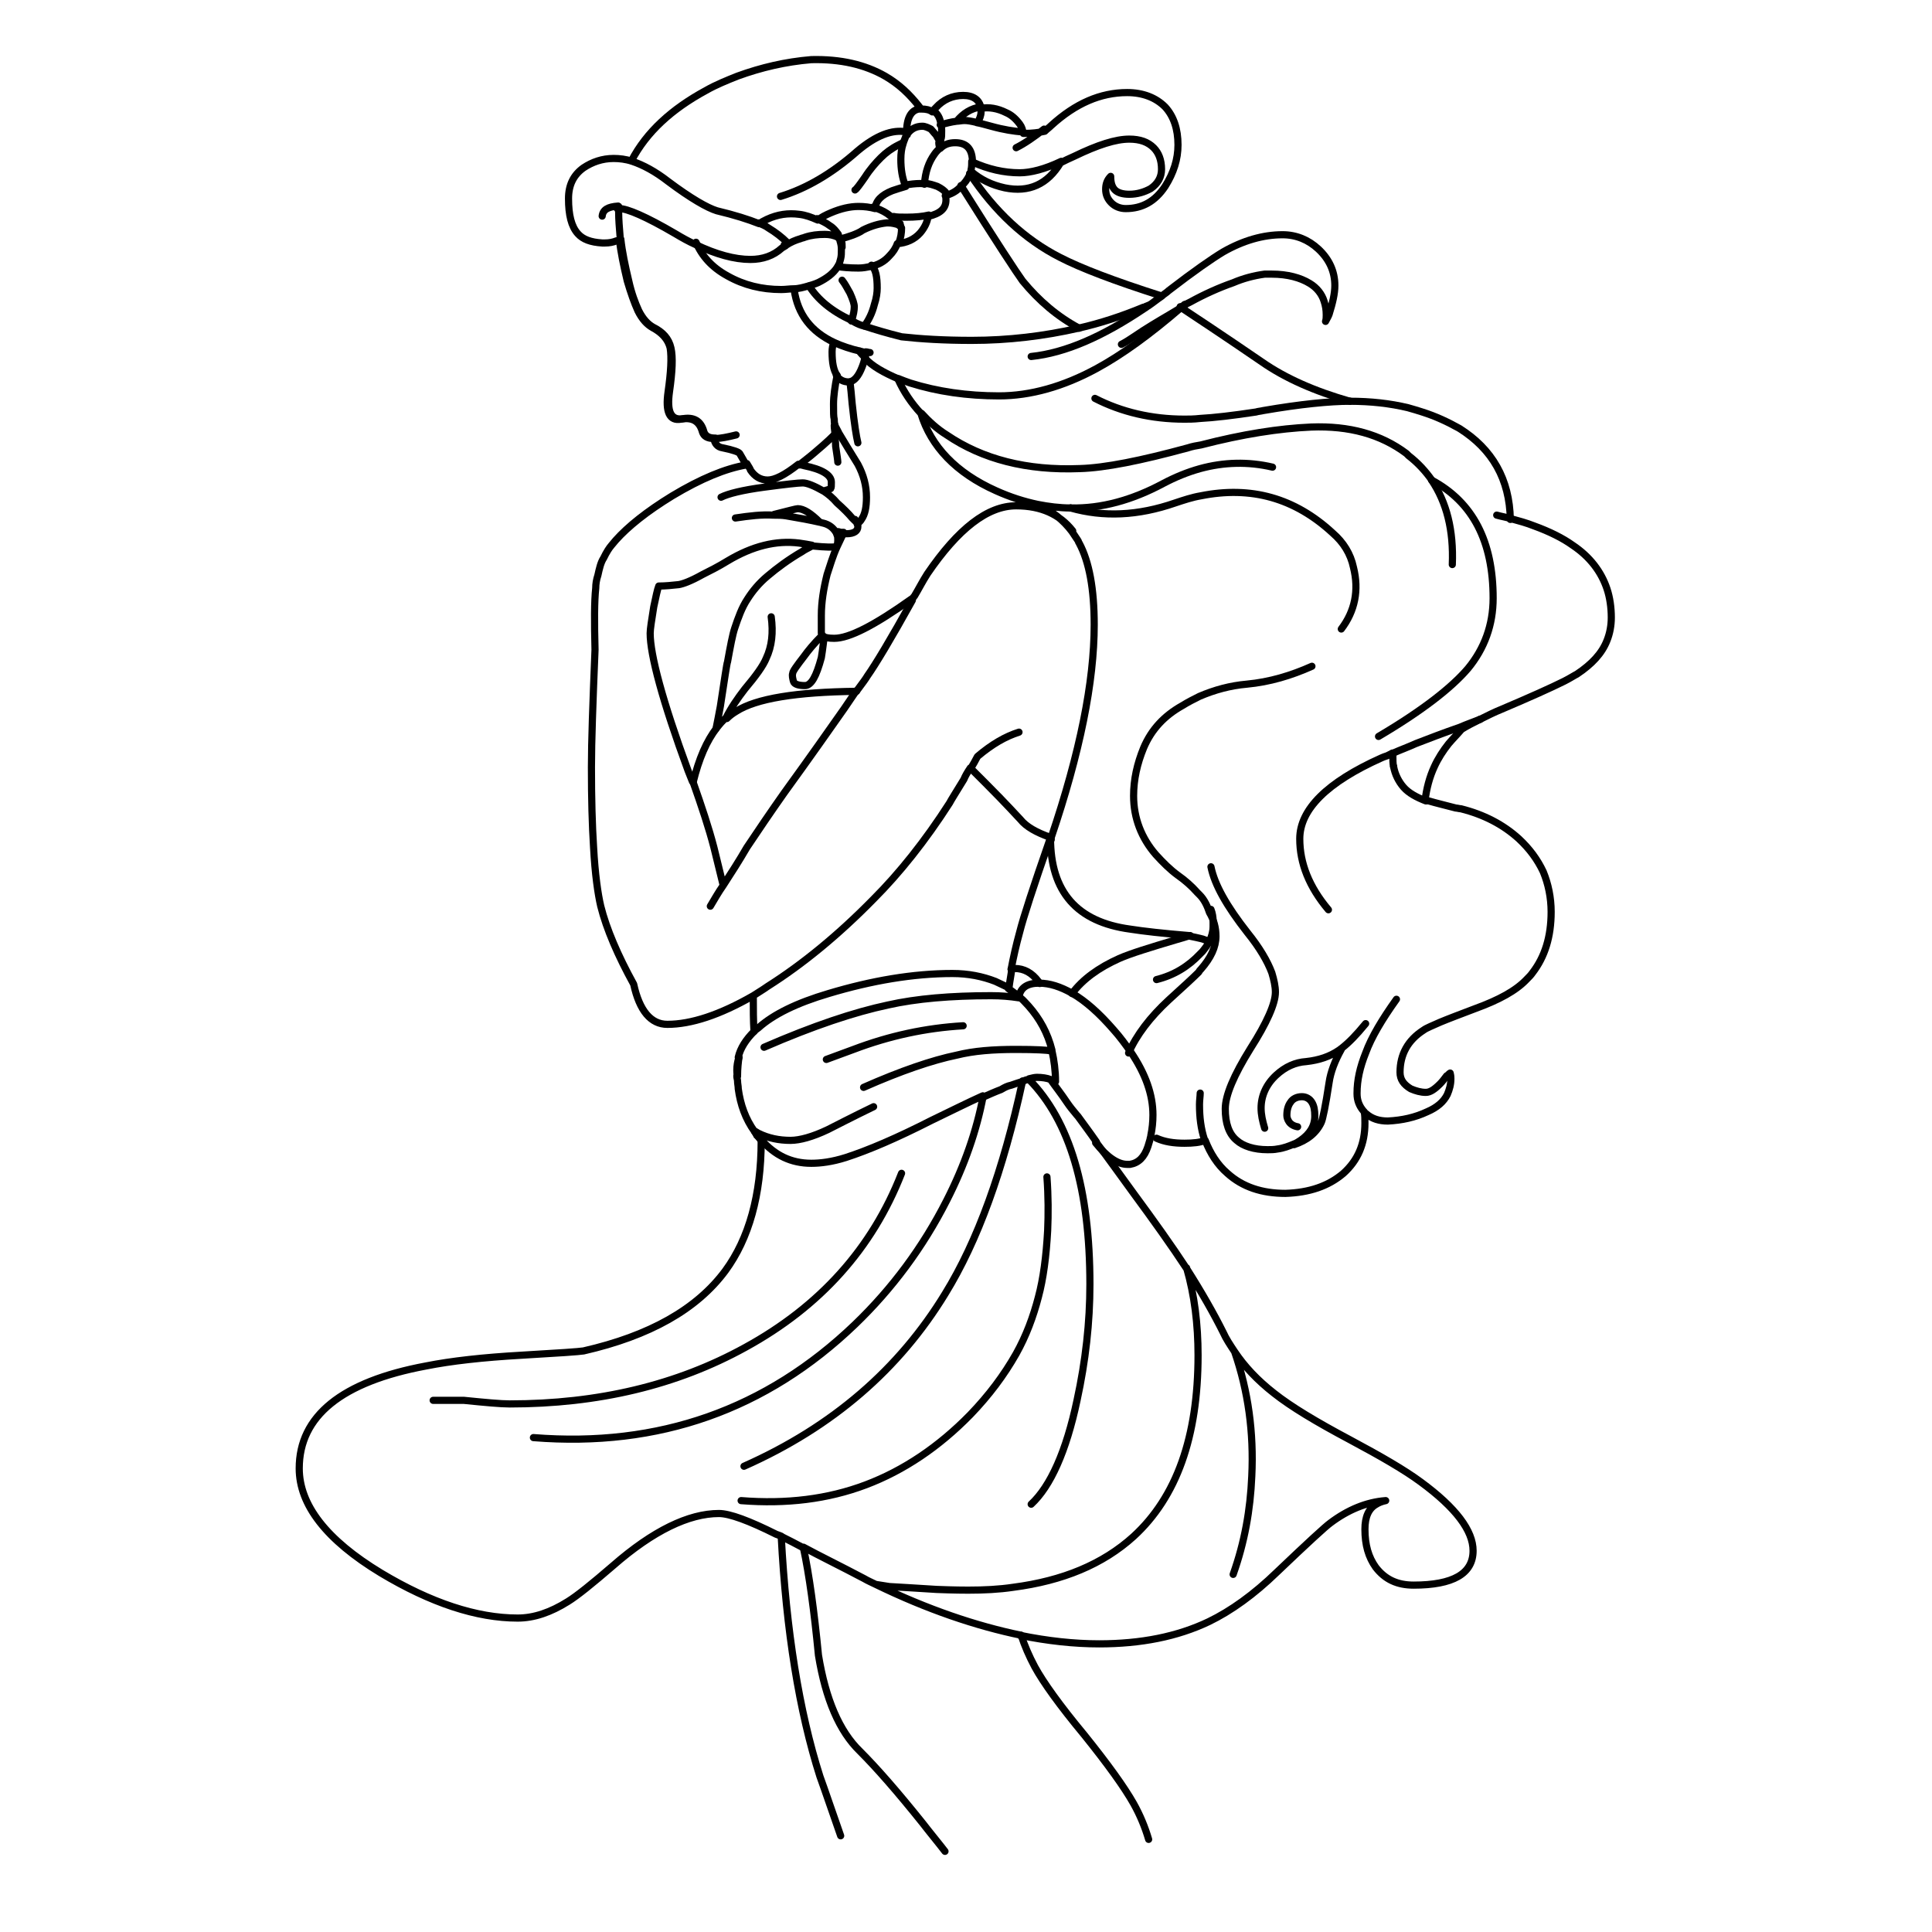<?xml version="1.0" encoding="UTF-8" standalone="no"?>
<!-- Generator: Adobe Illustrator 24.2.1, SVG Export Plug-In . SVG Version: 6.00 Build 0)  -->

<svg
   version="1.1"
   id="处女座"
   x="0px"
   y="0px"
   viewBox="0 0 512 512"
   xml:space="preserve"
   sodipodi:docname="处女座.svg"
   width="512"
   height="512"
   inkscape:version="1.3 (0e150ed6c4, 2023-07-21)"
   inkscape:export-filename="..\output\处女座\处女座 线条.png"
   inkscape:export-xdpi="96"
   inkscape:export-ydpi="96"
   xmlns:inkscape="http://www.inkscape.org/namespaces/inkscape"
   xmlns:sodipodi="http://sodipodi.sourceforge.net/DTD/sodipodi-0.dtd"
   xmlns:xlink="http://www.w3.org/1999/xlink"
   xmlns="http://www.w3.org/2000/svg"
   xmlns:svg="http://www.w3.org/2000/svg"><defs
   id="defs495"><linearGradient
     inkscape:collect="always"
     xlink:href="#SVGID_3_"
     id="linearGradient496"
     x1="152.418"
     y1="312.628"
     x2="151.895"
     y2="267.249"
     gradientUnits="userSpaceOnUse" /></defs><sodipodi:namedview
   id="namedview495"
   pagecolor="#ffffff"
   bordercolor="#666666"
   borderopacity="1.0"
   inkscape:showpageshadow="2"
   inkscape:pageopacity="0.0"
   inkscape:pagecheckerboard="0"
   inkscape:deskcolor="#d1d1d1"
   inkscape:zoom="1.0671593"
   inkscape:cx="174.2945"
   inkscape:cy="236.60947"
   inkscape:window-width="1920"
   inkscape:window-height="1017"
   inkscape:window-x="1912"
   inkscape:window-y="-8"
   inkscape:window-maximized="1"
   inkscape:current-layer="处女座" />&#10;<style
   type="text/css"
   id="style1">&#10;	.st0{fill:url(#SVGID_1_);}&#10;	.st1{fill:url(#SVGID_2_);}&#10;	.st2{fill:url(#SVGID_3_);}&#10;	.st3{fill:url(#SVGID_4_);}&#10;	.st4{fill:url(#SVGID_5_);}&#10;	.st5{fill:url(#SVGID_6_);}&#10;	.st6{fill:#4BE7F2;}&#10;	.st7{fill:url(#SVGID_7_);}&#10;	.st8{fill:url(#SVGID_8_);}&#10;	.st9{fill:url(#SVGID_9_);}&#10;	.st10{fill:url(#SVGID_10_);}&#10;	.st11{fill:url(#SVGID_11_);}&#10;	.st12{fill:url(#SVGID_12_);}&#10;	.st13{fill:url(#SVGID_13_);}&#10;	.st14{fill:url(#SVGID_14_);}&#10;	.st15{fill:url(#SVGID_15_);}&#10;	.st16{fill:url(#SVGID_16_);}&#10;	.st17{fill:url(#SVGID_17_);}&#10;	.st18{fill:url(#SVGID_18_);}&#10;	.st19{fill:none;stroke:url(#SVGID_19_);stroke-linecap:round;stroke-linejoin:round;}&#10;	.st20{fill:none;stroke:url(#SVGID_20_);stroke-linecap:round;stroke-linejoin:round;}&#10;	.st21{fill:none;stroke:url(#SVGID_21_);stroke-linecap:round;stroke-linejoin:round;}&#10;	.st22{fill:none;stroke:url(#SVGID_22_);stroke-linecap:round;stroke-linejoin:round;}&#10;	.st23{fill:none;stroke:url(#SVGID_23_);stroke-linecap:round;stroke-linejoin:round;}&#10;	.st24{fill:none;stroke:url(#SVGID_24_);stroke-linecap:round;stroke-linejoin:round;}&#10;	.st25{fill:none;stroke:url(#SVGID_25_);stroke-linecap:round;stroke-linejoin:round;}&#10;	.st26{fill:none;stroke:url(#SVGID_26_);stroke-linecap:round;stroke-linejoin:round;}&#10;	.st27{fill:none;stroke:url(#SVGID_27_);stroke-linecap:round;stroke-linejoin:round;}&#10;	.st28{fill:none;stroke:url(#SVGID_28_);stroke-linecap:round;stroke-linejoin:round;}&#10;	.st29{fill:none;stroke:url(#SVGID_29_);stroke-linecap:round;stroke-linejoin:round;}&#10;	.st30{fill:none;stroke:#FFFFFF;stroke-linecap:round;stroke-linejoin:round;}&#10;	.st31{fill:none;stroke:url(#SVGID_30_);stroke-linecap:round;stroke-linejoin:round;}&#10;	.st32{fill:none;stroke:url(#SVGID_31_);stroke-linecap:round;stroke-linejoin:round;}&#10;	.st33{fill:none;stroke:url(#SVGID_32_);stroke-linecap:round;stroke-linejoin:round;}&#10;	.st34{fill:none;stroke:url(#SVGID_33_);stroke-linecap:round;stroke-linejoin:round;}&#10;	.st35{fill:none;stroke:url(#SVGID_34_);stroke-linecap:round;stroke-linejoin:round;}&#10;	.st36{fill:none;stroke:url(#SVGID_35_);stroke-linecap:round;stroke-linejoin:round;}&#10;	.st37{fill:none;stroke:url(#SVGID_36_);stroke-linecap:round;stroke-linejoin:round;}&#10;	.st38{fill:none;stroke:url(#SVGID_37_);stroke-linecap:round;stroke-linejoin:round;}&#10;	.st39{fill:none;stroke:url(#SVGID_38_);stroke-linecap:round;stroke-linejoin:round;}&#10;	.st40{fill:none;stroke:url(#SVGID_39_);stroke-linecap:round;stroke-linejoin:round;}&#10;	.st41{fill:none;stroke:url(#SVGID_40_);stroke-linecap:round;stroke-linejoin:round;}&#10;	.st42{fill:none;stroke:url(#SVGID_41_);stroke-linecap:round;stroke-linejoin:round;}&#10;	.st43{fill:none;stroke:url(#SVGID_42_);stroke-linecap:round;stroke-linejoin:round;}&#10;	.st44{fill:none;stroke:url(#SVGID_43_);stroke-linecap:round;stroke-linejoin:round;}&#10;	.st45{fill:none;stroke:url(#SVGID_44_);stroke-linecap:round;stroke-linejoin:round;}&#10;	.st46{fill:none;stroke:url(#SVGID_45_);stroke-linecap:round;stroke-linejoin:round;}&#10;	.st47{fill:none;stroke:url(#SVGID_46_);stroke-linecap:round;stroke-linejoin:round;}&#10;	.st48{fill:none;stroke:url(#SVGID_47_);stroke-linecap:round;stroke-linejoin:round;}&#10;	.st49{fill:none;stroke:url(#SVGID_48_);stroke-linecap:round;stroke-linejoin:round;}&#10;	.st50{fill:none;stroke:url(#SVGID_49_);stroke-linecap:round;stroke-linejoin:round;}&#10;	.st51{fill:none;stroke:url(#SVGID_50_);stroke-linecap:round;stroke-linejoin:round;}&#10;	.st52{fill:none;stroke:url(#SVGID_51_);stroke-linecap:round;stroke-linejoin:round;}&#10;	.st53{fill:none;stroke:url(#SVGID_52_);stroke-linecap:round;stroke-linejoin:round;}&#10;	.st54{fill:url(#SVGID_53_);}&#10;	.st55{fill:url(#SVGID_54_);}&#10;	.st56{fill:url(#SVGID_55_);}&#10;	.st57{fill:url(#SVGID_56_);}&#10;	.st58{fill:url(#SVGID_57_);}&#10;	.st59{fill:url(#SVGID_58_);}&#10;	.st60{fill:url(#SVGID_59_);}&#10;	.st61{fill:url(#SVGID_60_);}&#10;	.st62{fill:url(#SVGID_61_);}&#10;	.st63{fill:url(#SVGID_62_);}&#10;	.st64{fill:url(#SVGID_63_);}&#10;	.st65{fill:none;stroke:url(#SVGID_64_);stroke-linecap:round;stroke-linejoin:round;}&#10;	.st66{fill:none;stroke:url(#SVGID_65_);stroke-linecap:round;stroke-linejoin:round;}&#10;	.st67{fill:none;stroke:url(#SVGID_66_);stroke-linecap:round;stroke-linejoin:round;}&#10;	.st68{fill:none;stroke:url(#SVGID_67_);stroke-linecap:round;stroke-linejoin:round;}&#10;	.st69{fill:url(#SVGID_68_);}&#10;	.st70{fill:url(#SVGID_69_);}&#10;	.st71{fill:url(#SVGID_70_);}&#10;	.st72{fill:url(#SVGID_71_);}&#10;	.st73{fill:url(#SVGID_72_);}&#10;	.st74{fill:url(#SVGID_73_);}&#10;	.st75{fill:url(#SVGID_74_);}&#10;	.st76{fill:url(#SVGID_75_);}&#10;	.st77{fill:url(#SVGID_76_);}&#10;	.st78{fill:url(#SVGID_77_);}&#10;	.st79{fill:url(#SVGID_78_);}&#10;	.st80{fill:url(#SVGID_79_);}&#10;	.st81{fill:url(#SVGID_80_);}&#10;	.st82{fill:url(#SVGID_81_);}&#10;	.st83{fill:url(#SVGID_82_);}&#10;	.st84{fill:url(#SVGID_83_);}&#10;	.st85{fill:url(#SVGID_84_);}&#10;	.st86{fill:url(#SVGID_85_);}&#10;	.st87{fill:url(#SVGID_86_);}&#10;	.st88{fill:none;stroke:url(#SVGID_87_);stroke-linecap:round;stroke-linejoin:round;}&#10;	.st89{fill:none;stroke:url(#SVGID_88_);stroke-linecap:round;stroke-linejoin:round;}&#10;	.st90{fill:none;stroke:url(#SVGID_89_);stroke-linecap:round;stroke-linejoin:round;}&#10;	.st91{fill:none;stroke:url(#SVGID_90_);stroke-linecap:round;stroke-linejoin:round;}&#10;	.st92{fill:none;stroke:url(#SVGID_91_);stroke-linecap:round;stroke-linejoin:round;}&#10;	.st93{fill:none;stroke:url(#SVGID_92_);stroke-linecap:round;stroke-linejoin:round;}&#10;	.st94{fill:none;stroke:url(#SVGID_93_);stroke-linecap:round;stroke-linejoin:round;}&#10;	.st95{fill:none;stroke:url(#SVGID_94_);stroke-linecap:round;stroke-linejoin:round;}&#10;	.st96{fill:none;stroke:url(#SVGID_95_);stroke-linecap:round;stroke-linejoin:round;}&#10;	.st97{fill:none;stroke:url(#SVGID_96_);stroke-linecap:round;stroke-linejoin:round;}&#10;	.st98{fill:none;stroke:url(#SVGID_97_);stroke-linecap:round;stroke-linejoin:round;}&#10;	.st99{fill:none;stroke:url(#SVGID_98_);stroke-linecap:round;stroke-linejoin:round;}&#10;	.st100{fill:none;stroke:url(#SVGID_99_);stroke-linecap:round;stroke-linejoin:round;}&#10;	.st101{fill:none;stroke:url(#SVGID_100_);stroke-linecap:round;stroke-linejoin:round;}&#10;	.st102{fill:none;stroke:url(#SVGID_101_);stroke-linecap:round;stroke-linejoin:round;}&#10;	.st103{fill:none;stroke:url(#SVGID_102_);stroke-linecap:round;stroke-linejoin:round;}&#10;	.st104{fill:none;stroke:url(#SVGID_103_);stroke-linecap:round;stroke-linejoin:round;}&#10;	.st105{fill:none;stroke:url(#SVGID_104_);stroke-linecap:round;stroke-linejoin:round;}&#10;	.st106{fill:none;stroke:url(#SVGID_105_);stroke-linecap:round;stroke-linejoin:round;}&#10;	.st107{fill:none;stroke:url(#SVGID_106_);stroke-linecap:round;stroke-linejoin:round;}&#10;	.st108{fill:none;stroke:url(#SVGID_107_);stroke-linecap:round;stroke-linejoin:round;}&#10;	.st109{fill:none;stroke:url(#SVGID_108_);stroke-linecap:round;stroke-linejoin:round;}&#10;	.st110{fill:none;stroke:url(#SVGID_109_);stroke-linecap:round;stroke-linejoin:round;}&#10;	.st111{fill:none;stroke:url(#SVGID_110_);stroke-linecap:round;stroke-linejoin:round;}&#10;	.st112{fill:none;stroke:url(#SVGID_111_);stroke-linecap:round;stroke-linejoin:round;}&#10;	.st113{fill:none;stroke:url(#SVGID_112_);stroke-linecap:round;stroke-linejoin:round;}&#10;	.st114{fill:none;stroke:url(#SVGID_113_);stroke-linecap:round;stroke-linejoin:round;}&#10;	.st115{fill:none;stroke:url(#SVGID_114_);stroke-linecap:round;stroke-linejoin:round;}&#10;	.st116{fill:none;stroke:url(#SVGID_115_);stroke-linecap:round;stroke-linejoin:round;}&#10;	.st117{fill:none;stroke:url(#SVGID_116_);stroke-linecap:round;stroke-linejoin:round;}&#10;	.st118{fill:none;stroke:url(#SVGID_117_);stroke-linecap:round;stroke-linejoin:round;}&#10;	.st119{fill:none;stroke:url(#SVGID_118_);stroke-linecap:round;stroke-linejoin:round;}&#10;	.st120{fill:none;stroke:url(#SVGID_119_);stroke-linecap:round;stroke-linejoin:round;}&#10;	.st121{fill:none;stroke:url(#SVGID_120_);stroke-linecap:round;stroke-linejoin:round;}&#10;	.st122{fill:none;stroke:url(#SVGID_121_);stroke-linecap:round;stroke-linejoin:round;}&#10;	.st123{fill:none;stroke:url(#SVGID_122_);stroke-linecap:round;stroke-linejoin:round;}&#10;	.st124{fill:none;stroke:url(#SVGID_123_);stroke-linecap:round;stroke-linejoin:round;}&#10;	.st125{fill:url(#SVGID_124_);}&#10;	.st126{fill:url(#SVGID_125_);}&#10;	.st127{fill:url(#SVGID_126_);}&#10;	.st128{fill:url(#SVGID_127_);}&#10;	.st129{fill:url(#SVGID_128_);}&#10;	.st130{fill:url(#SVGID_129_);}&#10;	.st131{fill:url(#SVGID_130_);}&#10;	.st132{fill:url(#SVGID_131_);}&#10;	.st133{fill:url(#SVGID_132_);}&#10;	.st134{fill:url(#SVGID_133_);}&#10;</style>&#10;<g
   id="_x31_"
   transform="matrix(1.898,0,0,1.898,-9.907,-6.215)"
   style="stroke:#000000;stroke-opacity:1">&#10;	<g
   id="角色"
   transform="translate(-12,-49.6)"
   style="stroke:#000000;stroke-opacity:1">&#10;		<g
   id="g102"
   style="display:none;stroke:#000000;stroke-opacity:1">&#10;			<g
   id="g101"
   style="stroke:#000000;stroke-opacity:1">&#10;				&#10;					<radialGradient
   id="SVGID_1_"
   cx="12"
   cy="406.678"
   r="55"
   gradientTransform="matrix(1,0,0,-1.507,97.8,731.99)"
   gradientUnits="userSpaceOnUse">&#10;					<stop
   offset="0"
   style="stop-color:#75B2D1"
   id="stop1" />&#10;					<stop
   offset="0.651"
   style="stop-color:#393F73"
   id="stop2" />&#10;					<stop
   offset="1"
   style="stop-color:#0A0D10"
   id="stop3" />&#10;				</radialGradient>&#10;				<path
   class="st0"
   d="m 219.6,203.1 0.1,0.4 c 0,-0.2 0,-0.4 -0.1,-0.8 v 0.4 m -87.5,-61.5 c 0,-0.1 -0.1,-0.1 -0.1,-0.2 l 0.1,0.2 v 0 m 37.8,-1.6 c 0,-5 -0.7,-8.8 -2.1,-11.4 -0.1,-0.1 -0.1,-0.3 -0.2,-0.4 l -0.8,-1.2 c -1.8,-2.3 -4.4,-3.5 -7.9,-3.5 -4,0 -8.1,3.2 -12.4,9.5 -0.6,1.1 -1.2,2.1 -1.8,3.1 -0.1,0.2 -0.2,0.3 -0.3,0.5 -3,5.4 -5.1,8.9 -6.3,10.6 -0.1,0.2 -0.6,0.9 -1.5,2.1 -0.5,0.7 -1,1.5 -1.7,2.5 3.1,0.6 6.3,2 9.8,4.2 0.1,0 0.1,0.1 0.2,0.1 2.9,1.8 5.2,3.7 6.8,5.6 0.3,-0.5 0.6,-1 0.9,-1.6 0.3,-0.5 0.6,-1 0.9,-1.6 2,-1.7 3.9,-2.8 5.8,-3.4 -1.9,0.5 -3.8,1.7 -5.8,3.4 -0.3,0.6 -0.6,1.1 -0.9,1.6 0.6,0.6 1.3,1.3 2.1,2.1 3,3.1 4.6,4.8 4.9,5.1 0.8,1 2.2,1.8 4.2,2.5 l 0.1,-0.1 v -0.1 c 4,-11.7 6,-21.6 6,-29.6 z"
   id="path3"
   style="fill:url(#SVGID_1_);stroke:#000000;stroke-opacity:1" />&#10;				&#10;					<radialGradient
   id="SVGID_2_"
   cx="12"
   cy="323.6"
   r="102.688"
   gradientTransform="matrix(1,0,0,-1,131.8,523.8)"
   gradientUnits="userSpaceOnUse">&#10;					<stop
   offset="0"
   style="stop-color:#090D11"
   id="stop4" />&#10;					<stop
   offset="0.145"
   style="stop-color:#091227"
   id="stop5" />&#10;					<stop
   offset="0.322"
   style="stop-color:#0530A2"
   id="stop6" />&#10;					<stop
   offset="0.596"
   style="stop-color:#37B2C7"
   id="stop7" />&#10;					<stop
   offset="0.851"
   style="stop-color:#4AE0EF"
   id="stop8" />&#10;					<stop
   offset="1"
   style="stop-color:#FFFFFF"
   id="stop9" />&#10;				</radialGradient>&#10;				<path
   class="st1"
   d="m 141.4,274.4 c -0.6,0 -1.3,-0.1 -1.9,-0.3 7.2,3.4 14,5.8 20.3,7.1 3.9,0.8 7.6,1.2 11.1,1.2 5.8,0 10.9,-1 15.3,-3.1 3.1,-1.5 6.3,-3.8 9.5,-6.9 4.3,-4.1 6.8,-6.4 7.5,-6.9 2.4,-1.8 5,-2.8 7.7,-3.1 -0.5,0.1 -0.9,0.3 -1.3,0.5 -1.1,0.6 -1.6,1.8 -1.6,3.5 0,2.1 0.5,3.9 1.5,5.3 1.2,1.7 3,2.5 5.3,2.5 5.5,0 8.3,-1.6 8.3,-4.8 0,-2.8 -2.4,-6 -7.3,-9.6 -2.3,-1.7 -5.6,-3.6 -9.9,-5.9 -4.7,-2.5 -8.3,-4.7 -10.6,-6.5 -2.3,-1.8 -4.1,-3.7 -5.5,-5.8 1.9,5.5 2.7,11.3 2.4,17.4 -0.2,4.7 -1,9.2 -2.6,13.7 1.5,-4.5 2.4,-9 2.6,-13.7 0.2,-6.1 -0.6,-11.9 -2.4,-17.4 -0.6,-0.9 -1.2,-1.8 -1.6,-2.7 -1.3,-2.7 -3,-5.7 -5.1,-8.9 1.1,3.8 1.6,7.9 1.6,12.2 0,11.3 -3,19.7 -9,25.3 -4.2,3.9 -9.8,6.3 -16.8,7.1 -2,0.2 -4,0.4 -6.3,0.4 -0.5,0 -1.9,0 -4.4,-0.1 -3,-0.3 -5.2,-0.4 -6.8,-0.5 z"
   id="path9"
   style="fill:url(#SVGID_2_);stroke:#000000;stroke-opacity:1" />&#10;				&#10;					<radialGradient
   id="SVGID_3_"
   cx="11"
   cy="304.674"
   r="48.763"
   gradientTransform="matrix(-0.832,-0.891,-0.731,0.683,385.869,117.623)"
   gradientUnits="userSpaceOnUse"
   fx="11"
   fy="304.674">&#10;					<stop
   offset="0"
   style="stop-color:#75b2d1;stop-opacity:0;"
   id="stop10" />&#10;					<stop
   offset="0.651"
   style="stop-color:#777ebb;stop-opacity:1;"
   id="stop11" />&#10;					<stop
   offset="1"
   style="stop-color:#0A0D10"
   id="stop12" />&#10;				</radialGradient>&#10;				<path
   class="st2"
   d="m 139.5,274.1 c -0.6,-0.3 -1.1,-0.5 -1.6,-0.8 -3.4,-1.8 -6.3,-3.2 -8.5,-4.4 0.8,3.7 1.5,8.8 2.1,15 1,6.1 2.9,10.6 5.8,13.4 2.3,2.3 5.2,5.6 8.8,10.1 0.6,0.8 1.2,1.5 1.8,2.3 0.4,0.6 0.9,1.2 1.4,1.9 2.2,0.5 5.2,0.8 8.8,0.9 7.6,0.3 14.2,-0.7 19.8,-2.9 -0.5,-1.7 -1.2,-3.3 -2.1,-5 -1.3,-2.3 -3.6,-5.6 -6.9,-9.6 -3.4,-4.1 -5.7,-7.3 -6.9,-9.5 -0.8,-1.5 -1.4,-2.9 -1.9,-4.4 -6.6,-1.2 -13.4,-3.5 -20.6,-7 M 129.4,269 c -1.1,-0.6 -2.1,-1.1 -2.9,-1.5 0.7,13.2 2.6,24.3 5.4,33.5 0.7,2.2 1.6,4.9 2.9,8.3 2.6,0.4 6.3,0.6 11.3,0.6 0.3,0 0.8,0 1.7,0 -0.6,-0.8 -1.2,-1.5 -1.8,-2.3 -3.5,-4.5 -6.4,-7.9 -8.8,-10.1 -2.9,-2.8 -4.8,-7.2 -5.8,-13.4 -0.6,-6.3 -1.3,-11.4 -2,-15.1 z"
   id="path12"
   style="fill:url(#linearGradient496);stroke:#000000;stroke-opacity:1" />&#10;				&#10;					<radialGradient
   id="SVGID_4_"
   cx="12"
   cy="323.6"
   r="102.688"
   gradientTransform="matrix(1,0,0,-1,131.8,523.8)"
   gradientUnits="userSpaceOnUse">&#10;					<stop
   offset="0"
   style="stop-color:#090D11"
   id="stop13" />&#10;					<stop
   offset="0.145"
   style="stop-color:#091227"
   id="stop14" />&#10;					<stop
   offset="0.322"
   style="stop-color:#445BA3"
   id="stop15" />&#10;					<stop
   offset="0.596"
   style="stop-color:#37B2C7"
   id="stop16" />&#10;					<stop
   offset="0.851"
   style="stop-color:#4AE0EF"
   id="stop17" />&#10;					<stop
   offset="1"
   style="stop-color:#FFFFFF"
   id="stop18" />&#10;				</radialGradient>&#10;				<path
   class="st3"
   d="m 149.4,220.6 c 2.5,-4.9 4.2,-9.8 5.1,-14.6 -2,0.9 -4.4,2.1 -7.1,3.4 -4.9,2.5 -8.9,4.2 -12,5.2 -1.9,0.6 -3.5,0.8 -4.8,0.8 -2.8,0 -5.1,-1.1 -7,-3.3 l -0.1,0.1 c 0,7.5 -1.7,13.5 -5,18.1 -4,5.4 -10.6,9.1 -19.8,11.2 -0.6,0.1 -3.4,0.3 -8.7,0.6 -5.4,0.3 -9.8,0.8 -13.3,1.5 -11.8,2.3 -17.7,7.1 -17.7,14.3 0,5.1 3.8,10 11.5,14.6 7,4.2 13.4,6.3 19.1,6.3 2.2,0 4.6,-0.8 7,-2.3 1.3,-0.8 3.3,-2.5 6.3,-5 5.6,-4.8 10.6,-7.3 14.8,-7.3 1.5,0 4.2,0.9 8,2.9 0.3,0.1 0.6,0.3 0.9,0.4 0.8,0.4 1.8,0.9 2.9,1.5 2.2,1.1 5.1,2.6 8.5,4.4 0.5,0.3 1.1,0.5 1.6,0.8 0.7,0.1 1.3,0.2 1.9,0.3 1.5,0.1 3.7,0.2 6.6,0.4 2.5,0.1 4,0.1 4.4,0.1 2.2,0 4.3,-0.1 6.3,-0.4 6.9,-0.9 12.5,-3.2 16.8,-7.1 6,-5.5 9,-13.9 9,-25.3 0,-4.3 -0.5,-8.4 -1.6,-12.2 -2.1,-3.2 -4.5,-6.7 -7.4,-10.5 -1.9,-2.6 -3.6,-4.9 -5.2,-7.1 -0.9,-1.3 -1.8,-2.5 -2.6,-3.6 0,0 -0.1,-0.1 -0.1,-0.1 -0.5,-0.7 -0.9,-1.3 -1.4,-1.8 -0.8,-1.2 -1.5,-2.2 -2.3,-3.2 -0.5,-0.2 -1.2,-0.3 -1.9,-0.3 -0.3,0 -0.7,0.1 -1.1,0.2 5.7,5.8 8.5,15.3 8.5,28.6 0,5.3 -0.6,10.7 -1.8,16.2 -1.5,7.1 -3.7,12 -6.4,14.5 2.8,-2.6 4.9,-7.4 6.4,-14.5 1.2,-5.5 1.8,-10.9 1.8,-16.2 0,-13.3 -2.8,-22.8 -8.5,-28.6 -0.3,0 -0.6,0.1 -0.9,0.3 -2.7,12.5 -6.3,22.4 -10.8,29.7 -6.4,10.5 -15.7,18.6 -28.1,24.1 12.3,-5.6 21.7,-13.6 28.1,-24.1 4.5,-7.3 8.1,-17.2 10.8,-29.7 -0.5,0.1 -1,0.3 -1.6,0.5 -0.5,0.1 -0.9,0.3 -1.4,0.6 -0.8,0.3 -1.7,0.7 -2.6,1.1 -0.9,4.7 -2.6,9.5 -5.1,14.5 -3.3,6.5 -7.5,12.3 -12.8,17.3 -12.5,11.9 -27.5,17.2 -44.9,15.8 17.5,1.4 32.5,-3.9 44.9,-15.8 5.3,-5 9.5,-10.8 12.8,-17.3 m -67.5,27.8 c 3,0.3 5.1,0.5 6.4,0.5 12.3,0 23.3,-2.6 32.9,-7.9 10.4,-5.7 17.7,-13.8 21.8,-24.3 -4.1,10.5 -11.3,18.6 -21.8,24.3 -9.6,5.3 -20.6,7.9 -32.9,7.9 -1.2,0 -3.4,-0.2 -6.4,-0.5 h -4.3 4.3 m 56.2,11.8 c 5.3,-2 10.2,-5.3 14.6,-9.8 2.6,-2.7 4.7,-5.5 6.4,-8.5 1.4,-2.5 2.4,-5.2 3.1,-7.9 0.7,-2.6 1.1,-5.7 1.3,-9.3 0.1,-2.3 0.1,-4.8 -0.1,-7.5 0.1,2.7 0.1,5.2 0.1,7.5 -0.2,3.6 -0.6,6.7 -1.3,9.3 -0.7,2.8 -1.8,5.4 -3.1,7.9 -1.7,3 -3.8,5.8 -6.4,8.5 -4.4,4.5 -9.2,7.8 -14.6,9.8 -5.3,2 -11.1,2.7 -17.4,2.2 6.3,0.5 12.1,-0.2 17.4,-2.2 z"
   id="path18"
   style="fill:url(#SVGID_4_);stroke:#000000;stroke-opacity:1" />&#10;				&#10;					<radialGradient
   id="SVGID_5_"
   cx="12"
   cy="323.6"
   r="64.188"
   gradientTransform="matrix(1,0,0,-1,120.3,541.8)"
   gradientUnits="userSpaceOnUse">&#10;					<stop
   offset="0"
   style="stop-color:#0A162E"
   id="stop19" />&#10;					<stop
   offset="0.255"
   style="stop-color:#224275"
   id="stop20" />&#10;					<stop
   offset="0.4"
   style="stop-color:#3780C8"
   id="stop21" />&#10;					<stop
   offset="0.525"
   style="stop-color:#4BE4F1"
   id="stop22" />&#10;					<stop
   offset="0.651"
   style="stop-color:#4EF3F7"
   id="stop23" />&#10;					<stop
   offset="0.961"
   style="stop-color:#205CE0"
   id="stop24" />&#10;					<stop
   offset="1"
   style="stop-color:#205CE0"
   id="stop25" />&#10;				</radialGradient>&#10;				<path
   class="st4"
   d="m 123.1,196.4 c -0.2,0.2 -0.4,0.3 -0.6,0.5 -1.1,1.1 -1.8,2.3 -2.2,3.6 -0.1,0.7 -0.2,1.6 -0.2,2.6 0,0.2 0,0.4 0.1,0.7 0,0.4 0,0.7 0.1,1.1 0.3,2.2 1,4.2 2.3,6 0.1,0.1 0.3,0.2 0.5,0.3 1.4,0.7 2.9,1 4.5,1 1.3,0 3.1,-0.5 5.2,-1.5 1.2,-0.6 3.4,-1.7 6.4,-3.2 -3.1,1.5 -5.2,2.6 -6.4,3.2 -2.1,1 -3.9,1.5 -5.2,1.5 -1.6,0 -3.1,-0.3 -4.5,-1 l -0.1,0.3 c 0.2,0.2 0.3,0.5 0.6,0.7 0,0 0.1,0 0.1,0 1.9,2.2 4.2,3.2 7,3.3 1.3,0 2.9,-0.3 4.8,-0.8 3.1,-0.9 7.1,-2.7 12,-5.2 2.7,-1.4 5.1,-2.6 7.1,-3.4 0.9,-0.4 1.8,-0.8 2.6,-1.1 0.5,-0.2 1,-0.4 1.4,-0.6 0.5,-0.2 1.1,-0.4 1.6,-0.5 0.3,-0.1 0.7,-0.2 0.9,-0.3 0.4,-0.1 0.8,-0.2 1.1,-0.2 0.7,0 1.4,0.1 1.9,0.3 0.2,0.1 0.5,0.2 0.7,0.3 0,-1.6 -0.2,-3 -0.5,-4.3 -0.1,0 -0.1,-0.1 -0.2,-0.1 -0.4,-0.1 -2,-0.2 -4.8,-0.2 -3.2,0 -5.9,0.2 -8.3,0.8 -3.4,0.7 -7.8,2.2 -13,4.5 5.2,-2.3 9.6,-3.8 13,-4.5 2.3,-0.5 5.1,-0.8 8.3,-0.8 2.7,0 4.3,0.1 4.8,0.2 l 0.2,-0.1 c -0.6,-2.4 -1.7,-4.4 -3.3,-6.2 -0.4,-0.4 -0.7,-0.8 -1.1,-1.1 -0.1,0 -0.1,-0.1 -0.1,-0.1 -1.2,-0.2 -2.5,-0.3 -3.9,-0.3 -5.6,0 -10.4,0.4 -14.4,1.3 -4.7,1 -10.4,3 -17.3,5.9 6.9,-3 12.6,-4.9 17.3,-5.9 4,-0.9 8.8,-1.3 14.4,-1.3 1.4,0 2.6,0.1 3.9,0.3 V 192 c -0.5,-0.4 -1,-0.8 -1.6,-1.2 -0.6,-0.4 -1.2,-0.7 -1.9,-0.9 -1.8,-0.8 -3.8,-1.1 -6,-1.1 -5.5,0 -11.3,0.9 -17.3,2.8 -4.6,1.3 -7.8,2.9 -9.9,4.8 m 13.3,3 c -1.3,0.5 -2.5,0.9 -3.8,1.4 1.3,-0.4 2.6,-0.9 3.8,-1.4 5,-1.9 10.1,-3 15.3,-3.3 -5.2,0.3 -10.3,1.5 -15.3,3.3 z"
   id="path25"
   style="fill:url(#SVGID_5_);stroke:#000000;stroke-opacity:1" />&#10;				&#10;					<radialGradient
   id="SVGID_6_"
   cx="12"
   cy="323.6"
   r="72.375"
   gradientTransform="matrix(1,0,0,-1,132.8,471.3)"
   gradientUnits="userSpaceOnUse">&#10;					<stop
   offset="0"
   style="stop-color:#111C2E"
   id="stop26" />&#10;					<stop
   offset="0.255"
   style="stop-color:#325276"
   id="stop27" />&#10;					<stop
   offset="0.4"
   style="stop-color:#3780C8"
   id="stop28" />&#10;					<stop
   offset="0.525"
   style="stop-color:#4BE4F1"
   id="stop29" />&#10;					<stop
   offset="0.651"
   style="stop-color:#4EF3F7"
   id="stop30" />&#10;					<stop
   offset="0.961"
   style="stop-color:#205CE0"
   id="stop31" />&#10;					<stop
   offset="1"
   style="stop-color:#205CE0"
   id="stop32" />&#10;				</radialGradient>&#10;				<path
   class="st5"
   d="m 118.7,153.1 c -0.5,0.4 -0.9,0.8 -1.3,1.4 -1.5,1.8 -2.6,4.4 -3.3,7.6 1.2,3.4 2.2,6.4 2.9,9.1 0.5,2 0.9,3.7 1.3,5.3 1.1,-1.7 2.2,-3.4 3.3,-5.3 1.6,-2.4 3.3,-4.9 5.2,-7.6 3.7,-5.1 6.5,-9.1 8.4,-11.8 0.7,-1 1.2,-1.8 1.7,-2.5 -8.4,0.1 -14,1 -16.8,2.8 -0.6,0.3 -1.1,0.7 -1.4,1 m 45.1,17 c 0,-0.1 0.1,-0.2 0.1,-0.3 v 0 c -2,-0.7 -3.4,-1.5 -4.2,-2.5 -0.3,-0.3 -1.9,-2.1 -4.9,-5.1 -0.8,-0.8 -1.5,-1.5 -2.1,-2.1 -0.4,0.6 -0.7,1.1 -0.9,1.6 -1.1,1.8 -1.8,2.9 -2,3.3 -3.4,5.3 -7,9.8 -10.6,13.4 -4.9,5 -9.9,9.1 -14.8,12.2 -0.7,0.5 -1.4,0.9 -2,1.3 0,1.9 0,3.5 0.1,5 0.2,-0.2 0.3,-0.3 0.6,-0.5 2.1,-1.9 5.4,-3.5 9.8,-4.8 6,-1.8 11.8,-2.8 17.3,-2.8 2.2,0 4.2,0.4 6,1.1 0.6,0.3 1.3,0.6 1.9,0.9 0.1,-0.9 0.3,-1.8 0.4,-2.7 0.3,-1.6 0.7,-3.4 1.2,-5.2 0.5,-1.9 1.9,-6.2 4.1,-12.8 z"
   id="path32"
   style="fill:url(#SVGID_6_);stroke:#000000;stroke-opacity:1" />&#10;				<path
   class="st6"
   d="m 129.5,144.5 c -1,1.3 -1.6,2.1 -1.6,2.4 -0.1,0.3 0,0.7 0.1,1.1 0.1,0.4 0.7,0.6 1.6,0.6 0.9,0 1.6,-1.3 2.3,-3.9 0.2,-1.2 0.3,-2.2 0.4,-2.9 l -0.2,-0.2 c -1.3,1.3 -2.1,2.2 -2.6,2.9 z"
   id="path33"
   style="stroke:#000000;stroke-opacity:1" />&#10;				&#10;					<radialGradient
   id="SVGID_7_"
   cx="12"
   cy="406.678"
   r="55"
   gradientTransform="matrix(1,0,0,-1.507,97.8,731.99)"
   gradientUnits="userSpaceOnUse">&#10;					<stop
   offset="0"
   style="stop-color:#75B2D1"
   id="stop33" />&#10;					<stop
   offset="0.416"
   style="stop-color:#035D9A"
   id="stop34" />&#10;					<stop
   offset="0.726"
   style="stop-color:#393F73"
   id="stop35" />&#10;					<stop
   offset="1"
   style="stop-color:#0A0D10"
   id="stop36" />&#10;				</radialGradient>&#10;				<path
   class="st7"
   d="m 134.1,129.3 -0.2,-0.1 c -0.2,0.1 -1.3,0.1 -3.3,-0.1 -0.5,0.3 -1,0.5 -1.4,0.8 -1.9,1.1 -3.5,2.3 -4.8,3.4 -1.2,1 -2.1,2.1 -2.8,3.2 -0.8,1.2 -1.3,2.6 -1.8,4.1 -0.3,0.9 -0.6,2.5 -1,4.7 -0.1,0.2 -0.4,2.3 -1,6.2 -0.2,1.1 -0.4,2.1 -0.6,3.1 0.4,-0.5 0.8,-1 1.3,-1.4 0.7,-1.4 1.6,-2.7 2.6,-4 1.6,-1.9 2.6,-3.3 3,-4.3 0.8,-1.7 1,-3.6 0.7,-5.8 0.3,2.2 0.1,4.1 -0.7,5.8 -0.4,0.9 -1.4,2.3 -3,4.3 -1,1.3 -1.9,2.6 -2.6,4 0.4,-0.4 0.8,-0.7 1.3,-1 2.8,-1.8 8.4,-2.7 16.8,-2.8 0.9,-1.2 1.4,-1.9 1.5,-2.1 1.2,-1.7 3.3,-5.2 6.3,-10.6 -5.1,3.7 -8.7,5.5 -10.8,5.5 -0.8,0 -1.3,-0.1 -1.6,-0.3 -0.1,0.7 -0.2,1.7 -0.4,2.9 -0.6,2.6 -1.4,3.9 -2.3,3.9 -0.9,0 -1.4,-0.2 -1.6,-0.6 -0.1,-0.4 -0.2,-0.8 -0.1,-1.1 0,-0.4 0.6,-1.2 1.6,-2.4 0.5,-0.7 1.3,-1.6 2.5,-2.9 l -0.1,-0.3 c 0,-0.9 0,-1.7 0,-2.5 0,-1.8 0.3,-3.7 0.8,-5.7 0.7,-1.3 1.1,-2.6 1.7,-3.9 m 32.8,-2.2 c -1.2,-1.6 -2.8,-2.9 -4.8,-3.8 -1.9,-0.4 -3.8,-1 -5.8,-1.9 -5.6,-2.5 -9.1,-6.2 -10.5,-10.8 -1.3,-1.4 -2.4,-3 -3.2,-4.8 -2.1,-0.9 -3.7,-1.8 -4.7,-3 -0.1,0.4 -0.2,0.8 -0.4,1.3 -0.5,1.3 -1.1,2 -1.8,2.1 0.1,0.8 0.2,1.8 0.3,3 0.3,2.9 0.6,4.7 0.8,5.5 -0.2,-0.8 -0.5,-2.6 -0.8,-5.5 -0.1,-1.2 -0.2,-2.2 -0.3,-3 h -0.1 c -0.7,0 -1.3,-0.3 -1.7,-0.9 -0.3,1.5 -0.5,2.9 -0.5,4 0,1.1 0,1.8 0.1,2.1 0,0.2 0,0.5 0.1,0.8 0,0.1 0,0.1 0,0.2 0.1,0.2 0.3,0.5 0.4,0.8 0.9,1.5 1.8,3 2.8,4.6 0.8,1.5 1.2,3 1.2,4.6 0,1.4 -0.2,2.4 -0.7,3.1 -0.1,0.2 -0.3,0.4 -0.6,0.6 l -0.1,0.1 c 0.1,0.2 0.2,0.3 0.2,0.4 0,0.6 -0.5,1 -1.6,1 -0.1,0 -0.3,0 -0.4,-0.1 -0.3,0.6 -0.6,1.3 -0.9,1.9 -0.6,1.3 -1,2.7 -1.4,3.9 -0.5,2 -0.8,3.9 -0.8,5.7 0,0.8 0,1.6 0,2.5 0,0.1 0.1,0.1 0.1,0.2 0,0.1 0.1,0.1 0.1,0.2 0.3,0.2 0.8,0.3 1.6,0.3 2.1,0 5.6,-1.8 10.8,-5.5 0.1,-0.2 0.1,-0.3 0.3,-0.5 0.6,-1 1.1,-2 1.8,-3.1 4.3,-6.3 8.4,-9.5 12.4,-9.5 3.6,0 6.3,1.2 8.1,3.5 z"
   id="path36"
   style="fill:url(#SVGID_7_);stroke:#000000;stroke-opacity:1" />&#10;				&#10;					<radialGradient
   id="SVGID_8_"
   cx="12"
   cy="406.678"
   r="55"
   gradientTransform="matrix(1,0,0,-1.507,97.8,731.99)"
   gradientUnits="userSpaceOnUse">&#10;					<stop
   offset="0"
   style="stop-color:#75B2D1"
   id="stop37" />&#10;					<stop
   offset="6.666666e-02"
   style="stop-color:#0A94E4"
   id="stop38" />&#10;					<stop
   offset="0.651"
   style="stop-color:#393F73"
   id="stop39" />&#10;					<stop
   offset="1"
   style="stop-color:#0A0D10"
   id="stop40" />&#10;				</radialGradient>&#10;				<path
   class="st8"
   d="m 136.9,126 v 0 c -0.1,-0.2 -0.2,-0.3 -0.3,-0.6 0.1,0.3 0.2,0.4 0.3,0.6 m -7.3,-8 c -0.3,-0.1 -0.5,-0.1 -0.8,-0.2 -1.9,1.5 -3.3,2.2 -4.3,2.2 -1,0 -1.8,-0.5 -2.4,-1.4 0,-0.1 -0.2,-0.4 -0.5,-0.9 -2.9,0.5 -6.3,2 -10.3,4.3 -3.6,2.2 -6.3,4.2 -7.9,6.2 -0.4,0.5 -0.8,0.9 -1.1,1.4 -0.2,0.3 -0.4,0.7 -0.6,1.1 -0.3,0.7 -0.6,1.5 -0.8,2.4 -0.1,0.6 -0.2,1.2 -0.3,1.8 -0.2,1.9 -0.2,4.8 -0.1,8.6 -0.3,7.3 -0.5,12.8 -0.5,16.4 0,4.4 0.1,8.1 0.3,11.2 0.2,3.7 0.5,6.5 1,8.2 0.8,3.2 2.4,6.9 4.6,10.9 0.8,3.7 2.4,5.6 4.7,5.6 3.3,0 7.3,-1.3 12,-4 0.7,-0.4 1.3,-0.8 2,-1.3 4.9,-3.1 9.8,-7.2 14.8,-12.2 3.6,-3.7 7.2,-8.2 10.6,-13.4 0.2,-0.3 0.9,-1.4 2,-3.3 -1.6,-1.9 -3.9,-3.7 -6.8,-5.6 -0.1,0 -0.1,-0.1 -0.2,-0.1 -3.4,-2.2 -6.7,-3.6 -9.8,-4.2 -1.9,2.7 -4.7,6.7 -8.4,11.8 -1.8,2.6 -3.6,5.1 -5.2,7.6 -1.2,1.8 -2.3,3.6 -3.3,5.3 -0.6,1 -1.2,2 -1.8,2.9 0.6,-1 1.1,-1.9 1.8,-2.9 -0.3,-1.5 -0.7,-3.3 -1.3,-5.3 -0.7,-2.6 -1.7,-5.6 -2.9,-9.1 -0.2,-0.5 -0.3,-1 -0.6,-1.5 -3.5,-9.8 -5.3,-16.2 -5.3,-19.2 0,-0.6 0.2,-1.8 0.5,-3.7 0.3,-1.4 0.5,-2.4 0.7,-2.9 1,0 1.9,-0.1 2.8,-0.2 0.6,-0.1 1.7,-0.5 3.3,-1.4 1,-0.5 2.1,-1.1 3.5,-1.9 3.5,-2.1 6.8,-2.9 10,-2.5 0.6,0.1 1.2,0.2 1.8,0.3 2,0.2 3.1,0.3 3.3,0.1 0.2,-0.1 0.3,-0.4 0.3,-0.9 0,-0.3 0,-0.5 -0.1,-0.7 0,-0.1 -0.1,-0.2 -0.1,-0.3 -0.4,-0.7 -1,-1.2 -1.9,-1.4 -0.1,0 -0.3,-0.1 -0.4,-0.1 -1.3,-0.3 -2.9,-0.6 -4.7,-0.9 -0.6,-0.1 -1.2,-0.2 -1.8,-0.2 -1.6,-0.1 -3.3,0.1 -5.3,0.4 1.9,-0.3 3.7,-0.5 5.3,-0.4 0,0 0.1,-0.1 0.1,-0.1 2,-0.5 3.1,-0.8 3.3,-0.8 0.8,0 1.8,0.6 3.1,1.9 0.1,0 0.3,0.1 0.4,0.1 0.9,0.2 1.5,0.7 1.9,1.4 0,-0.1 -0.1,-0.1 -0.1,-0.2 0.1,0 0.1,0 0.3,0 0.2,0 0.3,0.1 0.4,0.1 0.1,0 0.2,0 0.4,0 0.2,0 0.3,0.1 0.4,0.1 1.1,0 1.6,-0.3 1.6,-1 0,-0.1 -0.1,-0.3 -0.2,-0.4 -0.1,-0.2 -0.2,-0.3 -0.3,-0.6 l -0.4,-0.4 c -0.5,-0.6 -1.1,-1.3 -2.1,-2.1 -0.7,-0.6 -1.3,-1.2 -1.8,-1.6 -1.4,-0.8 -2.4,-1.2 -3,-1.2 -0.6,0 -2.4,0.2 -5.4,0.6 -3,0.4 -5,0.9 -6,1.4 1,-0.5 3,-1 6,-1.4 3,-0.4 4.8,-0.6 5.4,-0.6 0.6,0 1.6,0.4 3,1.2 0.4,-0.1 0.7,-0.2 0.9,-0.3 0.1,-0.1 0.1,-0.4 0.1,-0.9 -0.1,-0.6 -1.3,-1.3 -3.8,-1.8 z"
   id="path40"
   style="fill:url(#SVGID_8_);stroke:#000000;stroke-opacity:1" />&#10;				&#10;					<radialGradient
   id="SVGID_9_"
   cx="12"
   cy="323.6"
   r="133.538"
   gradientTransform="matrix(1,0,0,-1,79.8,445.75)"
   gradientUnits="userSpaceOnUse">&#10;					<stop
   offset="0"
   style="stop-color:#090D11"
   id="stop41" />&#10;					<stop
   offset="0.145"
   style="stop-color:#091227"
   id="stop42" />&#10;					<stop
   offset="0.322"
   style="stop-color:#4158A3"
   id="stop43" />&#10;					<stop
   offset="0.4"
   style="stop-color:#195085"
   id="stop44" />&#10;					<stop
   offset="0.961"
   style="stop-color:#205CE0"
   id="stop45" />&#10;					<stop
   offset="1"
   style="stop-color:#205CE0"
   id="stop46" />&#10;				</radialGradient>&#10;				<path
   class="st9"
   d="m 137.6,104.1 c 0.1,-0.4 0.3,-0.8 0.4,-1.3 -0.3,-0.3 -0.6,-0.6 -0.8,-0.9 -1.4,-0.3 -2.6,-0.7 -3.6,-1.2 -0.1,0.4 -0.2,0.8 -0.2,1.3 0,1.5 0.2,2.5 0.7,3.3 0.4,0.6 0.9,0.9 1.7,0.9 h 0.1 c 0.7,-0.1 1.3,-0.8 1.7,-2.1 m 6.3,-32.5 c -0.1,0 -0.1,0.1 -0.2,0.2 -0.2,0.3 -0.4,0.7 -0.4,1.1 -0.2,0.6 -0.3,1.3 -0.3,2.1 0,1.4 0.2,2.6 0.6,3.6 0,0.1 0.1,0.1 0.1,0.2 v 0 c -0.7,0.1 -1.3,0.3 -1.9,0.6 -1.5,0.6 -2.3,1.4 -2.4,2.5 -0.7,-0.2 -1.4,-0.3 -2.3,-0.3 -1.2,0 -2.5,0.3 -3.9,0.9 -0.7,0.3 -1.3,0.6 -1.8,1 -0.8,-0.4 -1.7,-0.7 -2.6,-0.8 -1.5,-0.2 -3,0 -4.5,0.7 -0.4,0.2 -0.8,0.4 -1.1,0.6 0.5,0.2 0.9,0.4 1.3,0.7 1,0.6 1.9,1.3 2.6,2 l 0.1,0.1 c 0.6,-0.4 1.3,-0.7 2,-0.9 0.2,-0.1 0.4,-0.1 0.6,-0.2 0.9,-0.3 1.8,-0.4 2.8,-0.4 0.6,0 1.2,0.2 1.8,0.4 0.1,0.1 0.2,0.3 0.3,0.4 0,0 0,0.1 0,0.1 0.1,0.2 0.1,0.3 0.1,0.3 0,0.1 0.1,0.3 0.1,0.8 v 0 c 0,0.1 0,0.1 0,0.2 0,0.4 0,0.8 -0.1,1.2 -0.1,0.4 -0.2,0.8 -0.4,1.1 0.7,0.1 1.7,0.2 2.9,0.2 0.6,0 1.1,-0.1 1.6,-0.2 1.1,-0.3 2,-0.8 2.7,-1.5 0.5,-0.5 0.9,-1.1 1.1,-1.7 0.3,-0.6 0.4,-1.3 0.4,-2.1 0,-0.1 -0.1,-0.3 -0.2,-0.4 V 84 83.9 c -0.3,-0.4 -0.6,-0.7 -0.9,-1 0.4,0 1,0.1 1.8,0.1 1.3,0 2.3,-0.1 3.1,-0.3 1.7,-0.4 2.5,-1.2 2.5,-2.3 0,-0.2 0,-0.4 -0.1,-0.6 0.7,-0.2 1.4,-0.6 2,-1.2 h 0.1 c 0.6,-0.5 1,-1.1 1.3,-1.7 0.1,-0.2 0.1,-0.3 0.2,-0.5 0.1,-0.4 0.1,-0.8 0.1,-1.2 v 0 c 0,-1.8 -0.8,-2.7 -2.4,-2.7 -0.7,0 -1.4,0.3 -2.1,0.8 0,-0.3 -0.1,-0.5 -0.1,-0.8 -0.1,-0.4 -0.3,-0.7 -0.6,-1.1 -0.2,-0.3 -0.4,-0.6 -0.7,-0.8 -0.4,-0.3 -0.8,-0.4 -1.2,-0.4 -0.8,0.3 -1.5,0.7 -2,1.4 z"
   id="path46"
   style="fill:url(#SVGID_9_);stroke:#000000;stroke-opacity:1" />&#10;				&#10;					<radialGradient
   id="SVGID_10_"
   cx="-80.798"
   cy="318.188"
   r="155.162"
   gradientTransform="matrix(0.946,-0.323,-0.401,-1.176,352.682,486.297)"
   gradientUnits="userSpaceOnUse">&#10;					<stop
   offset="0"
   style="stop-color:#090D11"
   id="stop47" />&#10;					<stop
   offset="0.145"
   style="stop-color:#091227"
   id="stop48" />&#10;					<stop
   offset="0.322"
   style="stop-color:#0530A2"
   id="stop49" />&#10;					<stop
   offset="0.4"
   style="stop-color:#195085"
   id="stop50" />&#10;					<stop
   offset="0.961"
   style="stop-color:#205CE0"
   id="stop51" />&#10;					<stop
   offset="1"
   style="stop-color:#205CE0"
   id="stop52" />&#10;				</radialGradient>&#10;				<path
   class="st10"
   d="m 142.9,84.3 v 0 c 0,-0.1 0,-0.1 0,0 v 0 m -15.7,2.5 -0.1,-0.1 z"
   id="path52"
   style="fill:url(#SVGID_10_);stroke:#000000;stroke-opacity:1" />&#10;				&#10;					<radialGradient
   id="SVGID_11_"
   cx="12"
   cy="323.6"
   r="133.538"
   gradientTransform="matrix(1,0,0,-1,79.8,445.75)"
   gradientUnits="userSpaceOnUse">&#10;					<stop
   offset="0"
   style="stop-color:#090D11"
   id="stop53" />&#10;					<stop
   offset="0.145"
   style="stop-color:#091227"
   id="stop54" />&#10;					<stop
   offset="0.322"
   style="stop-color:#0530A2"
   id="stop55" />&#10;					<stop
   offset="0.4"
   style="stop-color:#195085"
   id="stop56" />&#10;					<stop
   offset="0.961"
   style="stop-color:#205CE0"
   id="stop57" />&#10;					<stop
   offset="1"
   style="stop-color:#205CE0"
   id="stop58" />&#10;				</radialGradient>&#10;				<path
   class="st11"
   d="m 142,83.2 c 0.3,0.3 0.6,0.6 0.9,1 0,0 0.1,0.1 0.1,0.2 h -0.1 c 0.1,0.1 0.1,0.3 0.2,0.4 0,0.7 -0.1,1.4 -0.4,2.1 1.3,-0.1 2.3,-0.6 3.2,-1.5 0.7,-0.7 1,-1.5 1.1,-2.3 -0.8,0.2 -1.9,0.3 -3.1,0.3 -0.9,-0.1 -1.5,-0.2 -1.9,-0.2 m -3.1,6.7 c -0.5,0.1 -1,0.2 -1.6,0.2 -1.3,0 -2.3,-0.1 -2.9,-0.2 -0.5,0.9 -1.3,1.6 -2.4,2.2 -0.5,0.3 -1.1,0.5 -1.8,0.7 1.2,1.9 3.1,3.5 5.9,4.8 0.3,-0.9 0.4,-1.5 0.4,-2 0,-0.4 -0.2,-1 -0.6,-1.9 -0.4,-0.7 -0.7,-1.3 -1.1,-1.8 0.4,0.5 0.7,1.1 1.1,1.8 0.4,0.9 0.6,1.5 0.6,1.9 0,0.5 -0.1,1.1 -0.4,2 0.2,0.1 0.3,0.2 0.5,0.3 0.4,0.2 0.8,0.4 1.3,0.5 0.6,-0.8 1.1,-1.8 1.4,-3 0.3,-0.9 0.4,-1.7 0.4,-2.3 0,-1.5 -0.3,-2.6 -0.8,-3.2 M 151.6,66 c -1.5,0 -2.8,0.6 -3.8,1.7 -0.2,0.2 -0.3,0.4 -0.5,0.6 -0.4,-0.3 -0.9,-0.4 -1.5,-0.4 -0.1,0 -0.3,0 -0.4,0 -1.1,0.2 -1.7,1.3 -1.7,3.3 l 0.1,0.3 c 0.5,-0.7 1.2,-1.1 2.1,-1.1 0.4,0 0.8,0.2 1.2,0.4 0.2,0.2 0.4,0.5 0.7,0.8 0.2,0.3 0.4,0.7 0.6,1.1 0,-0.2 0.1,-0.3 0.1,-0.5 0.1,-0.2 0.1,-0.6 0.1,-1.2 0,-0.3 0,-0.6 -0.1,-0.8 0.7,-0.2 1.5,-0.4 2.3,-0.5 0.3,0 0.7,-0.1 1.1,-0.1 0.4,0 1,0.1 1.8,0.3 0.3,-0.5 0.5,-1 0.5,-1.5 0,-0.2 0,-0.5 0,-0.7 -0.3,-1.1 -1.1,-1.7 -2.6,-1.7 z"
   id="path58"
   style="fill:url(#SVGID_11_);stroke:#000000;stroke-opacity:1" />&#10;				&#10;					<radialGradient
   id="SVGID_12_"
   cx="-80.798"
   cy="318.188"
   r="155.162"
   gradientTransform="matrix(0.946,-0.323,-0.401,-1.176,352.682,486.297)"
   gradientUnits="userSpaceOnUse">&#10;					<stop
   offset="0"
   style="stop-color:#090D11"
   id="stop59" />&#10;					<stop
   offset="0.145"
   style="stop-color:#091227"
   id="stop60" />&#10;					<stop
   offset="0.322"
   style="stop-color:#3751A3"
   id="stop61" />&#10;					<stop
   offset="0.4"
   style="stop-color:#195085"
   id="stop62" />&#10;					<stop
   offset="0.961"
   style="stop-color:#205CE0"
   id="stop63" />&#10;					<stop
   offset="1"
   style="stop-color:#205CE0"
   id="stop64" />&#10;				</radialGradient>&#10;				<path
   class="st12"
   d="m 141.6,88.4 c -0.7,0.8 -1.6,1.3 -2.7,1.5 0.6,0.6 0.8,1.6 0.8,3.2 0,0.6 -0.1,1.4 -0.4,2.3 -0.3,1.2 -0.8,2.2 -1.4,3 1.5,0.5 3.2,1 5.2,1.5 2.7,0.3 5.9,0.5 9.8,0.5 5.1,0 10.1,-0.6 14.9,-1.7 -2.9,-1.6 -5.5,-3.8 -7.9,-6.6 -0.9,-1 -3.8,-5.4 -8.6,-13.3 h -0.1 c -0.6,0.6 -1.3,0.9 -2,1.2 0.1,0.2 0.1,0.4 0.1,0.6 0,1.2 -0.8,1.9 -2.5,2.3 -0.1,0.8 -0.5,1.6 -1.1,2.3 -0.8,0.9 -1.9,1.4 -3.2,1.5 -0.1,0.6 -0.4,1.2 -0.9,1.7 m 79.5,66 c -2.3,0.8 -4.4,1.6 -6.3,2.3 -1.1,0.5 -2.2,0.9 -3.1,1.3 0,0.2 -0.1,0.3 -0.1,0.5 0,0.5 0,1 0.1,1.4 0.2,1.1 0.7,2.1 1.4,2.9 0.7,0.8 1.8,1.4 3.1,1.9 0.1,-1.6 0.6,-3.2 1.3,-4.7 0.5,-1.1 1.2,-2.2 2,-3.2 0.5,-0.7 1.1,-1.3 1.8,-2 l -0.2,-0.4 m -39,-58.6 v 0 c -4.4,3.8 -8.3,6.6 -11.8,8.5 -4.7,2.5 -9.2,3.8 -13.7,3.8 -4.4,0 -8.6,-0.6 -12.4,-1.8 -0.6,-0.2 -1.1,-0.4 -1.6,-0.5 0.8,1.7 1.9,3.3 3.2,4.8 1,1.1 2.2,2.2 3.5,3 5,3.4 11.2,5 18.6,4.7 3.5,-0.1 8.5,-1.1 15.1,-2.9 0.6,-0.2 1.2,-0.3 1.8,-0.4 5.8,-1.5 10.9,-2.3 15.4,-2.5 5.3,-0.2 9.7,1 13.3,3.7 0.1,0.1 0.2,0.2 0.3,0.3 1.3,1 2.4,2.2 3.3,3.5 5.8,3.1 8.6,8.6 8.6,16.5 0,3.7 -1.2,7 -3.5,9.8 -2.3,2.7 -6.4,5.9 -12.5,9.5 6.1,-3.6 10.2,-6.8 12.5,-9.5 2.3,-2.8 3.5,-6 3.5,-9.8 0,-7.9 -2.9,-13.4 -8.6,-16.5 2.1,3.1 3.1,7 2.9,11.8 0.1,-4.8 -0.9,-8.7 -2.9,-11.8 -0.9,-1.3 -1.9,-2.5 -3.3,-3.5 -0.1,-0.1 -0.2,-0.2 -0.3,-0.3 -3.6,-2.7 -8,-3.9 -13.3,-3.7 -4.5,0.2 -9.7,1 -15.4,2.5 -0.6,0.1 -1.1,0.3 -1.8,0.4 -6.6,1.8 -11.6,2.7 -15.1,2.9 -7.4,0.3 -13.6,-1.3 -18.6,-4.7 -1.3,-0.9 -2.5,-1.9 -3.5,-3 1.4,4.7 4.9,8.3 10.5,10.8 1.9,0.9 3.9,1.5 5.8,1.9 1.5,0.3 3,0.5 4.6,0.5 4.3,0.1 8.6,-1.1 12.9,-3.4 1.7,-0.9 3.4,-1.6 5.2,-2.1 3.3,-0.9 6.7,-1 10.1,-0.2 -3.5,-0.8 -6.9,-0.7 -10.1,0.2 -1.8,0.5 -3.5,1.2 -5.2,2.1 -4.3,2.3 -8.6,3.5 -12.9,3.4 4.6,1.3 9.4,1.1 14.6,-0.7 1.2,-0.4 2.4,-0.8 3.6,-1 7,-1.4 13.1,0.3 18.4,5.2 1.5,1.3 2.5,2.9 2.9,4.8 0.8,3.2 0.2,6.1 -1.7,8.6 1.9,-2.5 2.5,-5.4 1.7,-8.6 -0.4,-1.9 -1.4,-3.5 -2.9,-4.8 -5.3,-4.9 -11.5,-6.6 -18.4,-5.2 -1.2,0.2 -2.4,0.6 -3.6,1 -5.1,1.7 -10,2 -14.6,0.7 -1.5,0 -3.1,-0.2 -4.6,-0.5 2,0.9 3.6,2.2 4.8,3.8 l 0.8,1.2 c 0.1,0.1 0.1,0.3 0.2,0.4 1.4,2.6 2.1,6.4 2.1,11.4 0,8 -2,17.9 -6,29.7 v 0.1 c 0,0 0,0.1 0,0.1 v 0.1 c 0,7.5 3.7,11.7 11.1,12.7 1.9,0.3 4.6,0.6 8.2,0.9 0.1,0 0.1,0 0.2,0.1 0.5,0.1 1,0.2 1.4,0.3 0.5,0.1 0.9,0.3 1.3,0.5 -0.4,-0.2 -0.8,-0.4 -1.3,-0.5 -0.4,-0.2 -0.9,-0.3 -1.4,-0.3 -0.6,0.2 -1.3,0.4 -2,0.6 -3.7,1 -6.3,1.9 -7.9,2.6 -2.9,1.3 -5.1,2.9 -6.6,4.9 1.8,1.1 3.8,2.8 5.8,5.1 0.9,1 1.7,2.1 2.4,3.1 1.1,-2.5 2.9,-5 5.6,-7.4 2.1,-2 3.5,-3.3 4.2,-3.9 0.2,-0.2 0.3,-0.3 0.3,-0.4 1.4,-1.6 2.1,-3.1 2.1,-4.6 0,-1.2 -0.3,-2.3 -0.9,-3.3 -0.3,-0.9 -0.8,-1.8 -1.4,-2.5 -0.1,-0.1 -0.1,-0.2 -0.3,-0.3 -0.8,-0.8 -1.7,-1.6 -2.7,-2.4 -1.1,-0.8 -2.1,-1.8 -3.1,-2.9 -2,-2.3 -3.1,-5 -3.1,-8.2 0,-2.3 0.4,-4.5 1.4,-6.7 1.1,-2.6 2.9,-4.5 5.4,-5.9 0.8,-0.5 1.6,-0.9 2.4,-1.3 2.1,-0.9 4.3,-1.5 6.6,-1.7 3.1,-0.3 6.2,-1.1 9.1,-2.5 -2.9,1.3 -5.9,2.2 -9.1,2.5 -2.3,0.2 -4.5,0.8 -6.6,1.7 -0.8,0.4 -1.6,0.8 -2.4,1.3 -2.5,1.4 -4.3,3.3 -5.4,5.9 -0.9,2.2 -1.4,4.4 -1.4,6.7 0,3.1 1.1,5.9 3.1,8.2 1,1.1 2,2.1 3.1,2.9 1,0.7 1.9,1.5 2.7,2.4 0.1,0.1 0.2,0.2 0.3,0.3 0.7,0.7 1.1,1.6 1.4,2.5 0.6,1 0.9,2.1 0.9,3.3 0,1.5 -0.7,3 -2.1,4.6 -0.1,0.1 -0.2,0.2 -0.3,0.4 -0.7,0.7 -2.1,2 -4.2,3.9 -2.6,2.4 -4.5,4.9 -5.6,7.4 2.1,3.1 3.1,6 3.1,8.8 0,1 -0.1,1.9 -0.3,2.9 0.2,0.1 0.4,0.2 0.7,0.3 1.1,0.5 2.4,0.7 3.9,0.7 1.2,0 2.2,-0.1 2.9,-0.4 -0.5,-1.4 -0.7,-3.1 -0.7,-4.9 0,-0.7 0,-1.2 0.1,-1.6 0,0.4 -0.1,1 -0.1,1.6 0,1.8 0.2,3.4 0.7,4.9 0.6,1.9 1.6,3.4 3.1,4.6 2.1,1.8 4.8,2.7 8.1,2.8 3.4,0 6.1,-0.9 8.1,-2.8 2,-1.8 3,-4.1 3,-7 0,-0.6 0,-1.1 -0.1,-1.6 -0.6,-0.7 -0.9,-1.5 -0.9,-2.4 0,0 0,-0.1 0,-0.1 0,-1.8 0.4,-3.7 1.2,-5.6 0.8,-2.1 2.3,-4.6 4.3,-7.5 -2,2.8 -3.5,5.3 -4.3,7.5 -0.8,2 -1.2,3.8 -1.2,5.6 0,0.1 0,0.1 0,0.1 0,0.9 0.3,1.7 0.9,2.4 0.1,0.1 0.2,0.2 0.3,0.3 0.8,0.7 1.8,1 3,1 2,0 3.8,-0.4 5.5,-1.3 1.3,-0.7 2.2,-1.5 2.8,-2.4 0.3,-0.7 0.5,-1.4 0.5,-2.2 l -0.1,-0.4 -0.4,0.1 c -0.3,0.4 -0.7,0.8 -0.9,1.1 -0.8,0.8 -1.4,1.2 -2,1.2 -0.7,0 -1.4,-0.2 -2.1,-0.5 -1,-0.5 -1.5,-1.3 -1.5,-2.3 0,-2.5 1.1,-4.5 3.3,-5.9 0.4,-0.3 1.2,-0.6 2.3,-1.1 1.2,-0.5 2.8,-1.1 4.9,-1.9 3.3,-1.2 5.7,-2.6 7.2,-4.1 0.3,-0.3 0.5,-0.6 0.8,-0.9 1.7,-2.2 2.6,-5 2.6,-8.5 0,-2 -0.4,-3.8 -1.1,-5.6 -0.8,-1.7 -1.9,-3.2 -3.4,-4.6 -2.2,-2 -4.9,-3.4 -8.1,-4.2 -0.2,-0.1 -0.5,-0.1 -0.7,-0.1 -1.5,-0.4 -2.8,-0.7 -3.8,-1 -0.2,0 -0.3,-0.1 -0.4,-0.1 -1.3,-0.4 -2.3,-1.1 -3.1,-1.9 -0.7,-0.8 -1.2,-1.7 -1.4,-2.9 -0.1,-0.4 -0.1,-0.9 -0.1,-1.4 l -0.2,-0.4 c -0.2,0.1 -0.4,0.2 -0.6,0.3 -0.3,0.1 -0.6,0.2 -0.8,0.3 -7.6,3.4 -11.4,7.2 -11.4,11.3 0,3.4 1.3,6.7 4,9.9 -2.7,-3.2 -4,-6.5 -4,-9.9 0,-4.1 3.8,-7.9 11.4,-11.3 0.3,-0.1 0.6,-0.2 0.8,-0.3 0.2,-0.1 0.4,-0.2 0.6,-0.3 0.1,-0.1 0.2,-0.1 0.3,-0.1 0.9,-0.4 2,-0.8 3.1,-1.3 1.8,-0.7 3.9,-1.5 6.3,-2.3 0.9,-0.4 1.8,-0.7 2.8,-1.1 0.9,-0.5 1.9,-0.9 3,-1.4 4,-1.7 6.9,-3 8.7,-3.9 0.9,-0.4 1.5,-0.8 1.8,-1 2.1,-1.4 3.5,-2.9 4.2,-4.7 0.4,-1 0.6,-2.1 0.6,-3.2 0,-1.4 -0.2,-2.8 -0.6,-4 -0.8,-2.5 -2.4,-4.5 -4.8,-6.1 -1.4,-1 -3.3,-1.9 -5.4,-2.7 -1,-0.4 -2,-0.7 -3.2,-1 -0.6,-0.2 -1.3,-0.4 -2,-0.5 0.7,0.2 1.4,0.3 2,0.5 -0.2,-5.5 -2.5,-9.8 -7.1,-12.7 -1.6,-1 -3.3,-1.7 -5.2,-2.3 -0.7,-0.2 -1.3,-0.4 -2,-0.5 -2.5,-0.6 -5.2,-0.9 -8.1,-0.9 h -0.1 c -2.8,0 -6.9,0.4 -12.1,1.3 -0.4,0.1 -0.7,0.1 -1,0.2 -3.3,0.5 -5.9,0.8 -7.8,0.9 -0.9,0.1 -1.6,0.1 -2.2,0.1 -4.6,0 -8.8,-1 -12.5,-2.9 3.7,2 7.8,2.9 12.5,2.9 0.6,0 1.3,0 2.2,-0.1 1.9,-0.1 4.5,-0.4 7.8,-0.9 0.3,0 0.7,-0.1 1,-0.2 5.2,-0.8 9.2,-1.3 12.1,-1.3 -4.8,-1.4 -8.9,-3.3 -12.3,-5.5 -5.5,-3.9 -9.3,-6.4 -11.5,-7.9 m 4.2,78.1 c 0.5,2.5 2.2,5.5 5.1,9.2 1.7,2.1 2.8,4 3.4,5.6 0.3,1 0.5,1.9 0.5,2.7 0,1.6 -1.2,4.3 -3.5,7.9 -2.3,3.7 -3.5,6.5 -3.5,8.4 0,2 0.5,3.5 1.6,4.4 0.9,0.8 2.4,1.3 4.3,1.3 0.5,0 0.9,0 1.4,-0.1 0.8,-0.1 1.6,-0.4 2.3,-0.7 0.3,-0.1 0.6,-0.3 0.9,-0.5 1.3,-0.9 2,-2 2,-3.4 0,-0.8 -0.1,-1.4 -0.4,-1.9 -0.3,-0.5 -0.8,-0.8 -1.4,-0.8 -0.7,0 -1.3,0.3 -1.6,0.8 -0.3,0.4 -0.5,1 -0.5,1.8 0,0.3 0.1,0.6 0.3,0.9 0.2,0.3 0.6,0.6 1.2,0.7 -0.6,-0.1 -1,-0.3 -1.2,-0.7 -0.2,-0.4 -0.3,-0.7 -0.3,-0.9 0,-0.7 0.2,-1.3 0.5,-1.8 0.4,-0.5 0.9,-0.8 1.6,-0.8 0.6,0 1.1,0.3 1.4,0.8 0.3,0.5 0.4,1.1 0.4,1.9 0,1.4 -0.7,2.5 -2,3.4 -0.3,0.2 -0.6,0.4 -0.9,0.5 1.8,-0.6 3.1,-1.6 3.8,-3.1 0.2,-0.4 0.6,-2.3 1.1,-5.6 0.2,-1.4 0.8,-3 1.7,-4.6 -0.1,0.1 -0.3,0.2 -0.4,0.3 -1.2,0.9 -2.8,1.4 -4.6,1.6 -1.5,0.1 -2.9,0.8 -4.2,1.9 -1.4,1.3 -2.1,2.8 -2.1,4.6 0,0.8 0.2,1.8 0.5,2.8 -0.3,-1 -0.5,-1.9 -0.5,-2.8 0,-1.7 0.7,-3.3 2.1,-4.6 1.3,-1.2 2.7,-1.8 4.2,-1.9 1.8,-0.2 3.3,-0.7 4.6,-1.6 0.1,-0.1 0.3,-0.2 0.4,-0.3 0.9,-0.7 2,-1.8 3.3,-3.4 -1.3,1.6 -2.4,2.7 -3.3,3.4 -0.9,1.6 -1.5,3.2 -1.7,4.6 -0.5,3.3 -0.9,5.2 -1.1,5.6 -0.7,1.5 -2,2.5 -3.8,3.1 -0.7,0.3 -1.5,0.6 -2.3,0.7 -0.5,0 -0.9,0.1 -1.4,0.1 -2,0 -3.4,-0.4 -4.3,-1.3 -1,-0.9 -1.6,-2.4 -1.6,-4.4 0,-1.9 1.2,-4.7 3.5,-8.4 2.3,-3.7 3.5,-6.3 3.5,-7.9 0,-0.8 -0.2,-1.7 -0.5,-2.7 -0.6,-1.7 -1.8,-3.6 -3.4,-5.6 -2.9,-3.6 -4.6,-6.7 -5.1,-9.2 m -8.7,-78.3 c 0.6,-0.4 1.2,-0.9 1.8,-1.3 -6.6,-2.2 -11.3,-4 -14.2,-5.4 -4.9,-2.5 -9.1,-6.4 -12.6,-11.7 -0.3,0.6 -0.7,1.2 -1.3,1.7 v 0 c 4.9,7.8 7.8,12.2 8.6,13.3 2.3,2.8 4.9,5 7.9,6.6 3.1,-0.7 6.1,-1.7 9,-2.9 0.3,-0.2 0.5,-0.3 0.8,-0.3 z"
   id="path64"
   style="fill:url(#SVGID_12_);stroke:#000000;stroke-opacity:1" />&#10;				&#10;					<radialGradient
   id="SVGID_13_"
   cx="12"
   cy="323.6"
   r="266.8"
   gradientTransform="matrix(1,0,0,-1,97.8,410.3)"
   gradientUnits="userSpaceOnUse">&#10;					<stop
   offset="0"
   style="stop-color:#011B31"
   id="stop65" />&#10;					<stop
   offset="0.129"
   style="stop-color:#0464A5"
   id="stop66" />&#10;					<stop
   offset="0.322"
   style="stop-color:#325276"
   id="stop67" />&#10;					<stop
   offset="0.4"
   style="stop-color:#3780C8"
   id="stop68" />&#10;					<stop
   offset="0.961"
   style="stop-color:#205CE0"
   id="stop69" />&#10;					<stop
   offset="1"
   style="stop-color:#205CE0"
   id="stop70" />&#10;				</radialGradient>&#10;				<path
   class="st13"
   d="m 103.6,82.5 c 0,1 0.1,2.2 0.2,3.4 0,0.1 0,0.2 0.1,0.3 0.2,1.8 0.6,3.7 1.1,5.8 0.4,1.7 0.9,3.1 1.5,4.2 0.6,1.2 1.3,1.9 2,2.3 1.4,0.7 2.3,1.6 2.5,2.9 0.3,1.3 0.2,3.3 -0.3,6.1 -0.5,2.8 0.2,4 1.8,3.8 1.6,-0.2 2.6,0.4 3,1.8 0.1,0.6 0.7,0.9 1.6,0.9 0.7,0 1.7,-0.2 2.9,-0.5 -1.2,0.3 -2.2,0.5 -2.9,0.5 0.1,0.7 0.5,1.2 1.2,1.3 1.5,0.3 2.3,0.6 2.4,0.8 0.3,0.7 0.6,1.2 0.9,1.6 0.3,0.6 0.5,0.9 0.5,0.9 0.6,0.9 1.4,1.4 2.4,1.4 0.9,0 2.3,-0.7 4.3,-2.2 0.6,-0.5 1.3,-1 2,-1.6 0.7,-0.6 1.8,-1.5 3.1,-2.8 0,-0.4 -0.1,-0.8 -0.1,-1.2 0,-0.1 0,-0.1 0,-0.2 0,-0.4 -0.1,-0.7 -0.1,-0.8 0,-0.2 -0.1,-0.9 -0.1,-2.1 0,-1.2 0.2,-2.5 0.5,-4 -0.5,-0.7 -0.7,-1.8 -0.7,-3.3 0,-0.5 0.1,-0.9 0.2,-1.3 -3.2,-1.5 -5.1,-4 -5.6,-7.4 -0.5,0 -1.1,0 -1.7,0 -2.7,0 -5.2,-0.6 -7.6,-1.9 -2.2,-1.2 -3.6,-2.8 -4.3,-4.7 -0.9,-0.4 -1.8,-0.9 -2.8,-1.5 -4.1,-2.4 -6.7,-3.5 -7.8,-3.5 -0.1,0 -0.2,0 -0.3,0 0,0.4 0,0.7 0.1,1 z"
   id="path70"
   style="fill:url(#SVGID_13_);stroke:#000000;stroke-opacity:1" />&#10;				&#10;					<radialGradient
   id="SVGID_14_"
   cx="12"
   cy="323.6"
   r="64.988"
   gradientTransform="matrix(1,0,0,-1,93.8,418.45)"
   gradientUnits="userSpaceOnUse">&#10;					<stop
   offset="0"
   style="stop-color:#090D11"
   id="stop71" />&#10;					<stop
   offset="0.145"
   style="stop-color:#091227"
   id="stop72" />&#10;					<stop
   offset="0.322"
   style="stop-color:#3751A3"
   id="stop73" />&#10;					<stop
   offset="0.4"
   style="stop-color:#195085"
   id="stop74" />&#10;					<stop
   offset="0.961"
   style="stop-color:#205CE0"
   id="stop75" />&#10;					<stop
   offset="1"
   style="stop-color:#205CE0"
   id="stop76" />&#10;				</radialGradient>&#10;				<path
   class="st14"
   d="m 96.6,80.5 c 0,2.3 0.4,3.9 1.3,4.9 0.7,0.8 1.9,1.3 3.4,1.3 0.1,0 0.3,0 0.4,0 0.7,0 1.4,-0.2 2.1,-0.5 0,-0.1 -0.1,-0.3 -0.1,-0.3 -0.1,-1.2 -0.2,-2.4 -0.2,-3.4 0,-0.3 0,-0.6 0,-0.8 0.1,0 0.2,0 0.3,0 1.1,0 3.7,1.2 7.8,3.5 1,0.6 1.9,1.1 2.8,1.5 0.7,1.9 2.2,3.5 4.3,4.7 2.3,1.3 4.9,1.9 7.6,1.9 0.6,0 1.1,0 1.7,0 0.8,-0.1 1.5,-0.3 2.1,-0.5 0.6,-0.2 1.2,-0.4 1.8,-0.7 1.1,-0.6 1.9,-1.3 2.4,-2.2 0.2,-0.3 0.3,-0.7 0.4,-1.1 0.1,-0.4 0.1,-0.8 0.1,-1.2 0,-0.1 0,-0.1 0,-0.2 v 0 c 0,-0.4 -0.1,-0.8 -0.2,-1.1 0,0 0,-0.1 0,-0.1 -0.1,-0.2 -0.2,-0.3 -0.3,-0.4 -0.6,-0.3 -1.2,-0.4 -1.8,-0.4 -1,0 -1.9,0.1 -2.8,0.4 -0.2,0.1 -0.4,0.1 -0.6,0.2 -0.7,0.2 -1.4,0.5 -2,0.9 0,0 0,0 0,0 -0.2,0.1 -0.3,0.2 -0.5,0.3 0.1,-0.1 0.3,-0.3 0.4,-0.4 -0.7,-0.8 -1.5,-1.4 -2.6,-2 -0.4,-0.2 -0.8,-0.4 -1.3,-0.7 -1.5,-0.6 -3.4,-1.3 -5.9,-1.8 -1.4,-0.3 -3.7,-1.7 -6.8,-4.1 -1.8,-1.4 -3.5,-2.3 -5,-2.8 -0.9,-0.3 -1.8,-0.4 -2.6,-0.4 -1.6,0 -3,0.4 -4.2,1.3 -1.3,0.9 -2,2.3 -2,4.2 z"
   id="path76"
   style="fill:url(#SVGID_14_);stroke:#000000;stroke-opacity:1" />&#10;				&#10;					<radialGradient
   id="SVGID_15_"
   cx="12"
   cy="323.6"
   r="91.2"
   gradientTransform="matrix(1,0,0,-1,99.2,414.35)"
   gradientUnits="userSpaceOnUse">&#10;					<stop
   offset="0"
   style="stop-color:#090D11"
   id="stop77" />&#10;					<stop
   offset="0.145"
   style="stop-color:#091227"
   id="stop78" />&#10;					<stop
   offset="0.322"
   style="stop-color:#3751A3"
   id="stop79" />&#10;					<stop
   offset="0.4"
   style="stop-color:#195085"
   id="stop80" />&#10;					<stop
   offset="0.961"
   style="stop-color:#205CE0"
   id="stop81" />&#10;					<stop
   offset="1"
   style="stop-color:#205CE0"
   id="stop82" />&#10;				</radialGradient>&#10;				<path
   class="st15"
   d="m 120.2,63.6 c -1.5,0.6 -3,1.2 -4.4,2 -4.8,2.5 -8.3,5.8 -10.4,9.8 1.5,0.5 3.2,1.4 5,2.8 3.2,2.4 5.5,3.7 6.8,4.1 2.5,0.6 4.4,1.2 5.9,1.8 0.3,-0.2 0.7,-0.4 1.1,-0.6 1.5,-0.7 3,-0.9 4.5,-0.7 0.9,0.1 1.7,0.3 2.6,0.8 0.5,-0.4 1.1,-0.7 1.8,-1 1.4,-0.6 2.7,-0.9 3.9,-0.9 0.8,0 1.6,0.1 2.3,0.3 0.1,-1.1 0.9,-1.9 2.4,-2.5 0.6,-0.2 1.2,-0.4 1.9,-0.6 l -0.1,-0.2 c -0.4,-1 -0.6,-2.2 -0.6,-3.6 0,-0.8 0.1,-1.5 0.3,-2.1 -0.2,0.1 -0.4,0.2 -0.6,0.3 -1,0.5 -1.8,1.1 -2.5,1.8 -0.7,0.7 -1.5,1.6 -2.2,2.7 -0.7,1 -1.2,1.7 -1.4,1.8 0.2,-0.2 0.7,-0.8 1.4,-1.8 0.7,-1.1 1.5,-2 2.2,-2.7 0.6,-0.6 1.5,-1.2 2.5,-1.8 0.2,-0.1 0.4,-0.2 0.6,-0.3 0.1,-0.4 0.3,-0.8 0.4,-1.1 0,-0.1 0.1,-0.1 0.2,-0.2 l -0.1,-0.3 c -2,-0.4 -4.3,0.5 -6.9,2.7 -3.5,3.1 -7.1,5.2 -10.7,6.3 3.6,-1.1 7.2,-3.2 10.7,-6.3 2.6,-2.2 4.9,-3.1 6.9,-2.7 0,-2 0.6,-3.1 1.7,-3.3 -1.3,-1.8 -2.9,-3.3 -4.8,-4.3 -2.8,-1.6 -6.2,-2.3 -10.3,-2.3 -3.4,0.1 -6.8,0.9 -10.1,2.1 z"
   id="path82"
   style="fill:url(#SVGID_15_);stroke:#000000;stroke-opacity:1" />&#10;				&#10;					<radialGradient
   id="SVGID_16_"
   cx="12"
   cy="323.6"
   r="64.188"
   gradientTransform="matrix(1,0,0,-1,120.3,541.8)"
   gradientUnits="userSpaceOnUse">&#10;					<stop
   offset="0"
   style="stop-color:#0A162E"
   id="stop83" />&#10;					<stop
   offset="0.255"
   style="stop-color:#003275"
   id="stop84" />&#10;					<stop
   offset="0.4"
   style="stop-color:#3780C8"
   id="stop85" />&#10;					<stop
   offset="0.525"
   style="stop-color:#4BE4F1"
   id="stop86" />&#10;					<stop
   offset="0.651"
   style="stop-color:#4EF3F7"
   id="stop87" />&#10;					<stop
   offset="0.961"
   style="stop-color:#205CE0"
   id="stop88" />&#10;					<stop
   offset="1"
   style="stop-color:#205CE0"
   id="stop89" />&#10;				</radialGradient>&#10;				<path
   class="st16"
   d="m 162.4,190.1 c 0,-0.1 -0.1,-0.2 -0.2,-0.3 -0.9,-1.2 -1.9,-1.8 -3.3,-1.8 -0.2,0 -0.3,0 -0.5,0.1 -0.2,0.9 -0.4,1.8 -0.4,2.7 0.5,0.3 1.1,0.7 1.6,1.2 0,0 0.1,0.1 0.1,0.1 0.4,0.3 0.7,0.7 1.1,1.1 1.6,1.8 2.7,3.8 3.3,6.2 0,0 0,0.1 0,0.1 0.3,1.3 0.5,2.8 0.5,4.3 -0.2,-0.1 -0.4,-0.2 -0.7,-0.3 0.7,1 1.5,2 2.3,3.2 0.4,0.6 0.9,1.2 1.4,1.8 0,0 0.1,0.1 0.1,0.1 0.8,1.1 1.7,2.3 2.6,3.6 1.5,2 3,3 4.4,3 0.1,0 0.3,0 0.4,0 1.1,-0.2 1.9,-1 2.4,-2.5 0.1,-0.3 0.2,-0.7 0.3,-1 0,-0.2 0.1,-0.3 0.1,-0.5 0.2,-1 0.3,-1.9 0.3,-2.9 0,-2.7 -1,-5.7 -3.1,-8.8 -0.7,-1 -1.5,-2.1 -2.4,-3.1 -2,-2.3 -3.9,-4 -5.8,-5.1 -1.5,-0.7 -3,-1.2 -4.5,-1.2 z"
   id="path89"
   style="fill:url(#SVGID_16_);stroke:#000000;stroke-opacity:1" />&#10;				&#10;					<radialGradient
   id="SVGID_17_"
   cx="12"
   cy="323.6"
   r="133.538"
   gradientTransform="matrix(1,0,0,-1,79.8,445.75)"
   gradientUnits="userSpaceOnUse">&#10;					<stop
   offset="0"
   style="stop-color:#090D11"
   id="stop90" />&#10;					<stop
   offset="0.145"
   style="stop-color:#091227"
   id="stop91" />&#10;					<stop
   offset="0.322"
   style="stop-color:#5C6AA3"
   id="stop92" />&#10;					<stop
   offset="0.4"
   style="stop-color:#3B5D85"
   id="stop93" />&#10;					<stop
   offset="0.961"
   style="stop-color:#4572E0"
   id="stop94" />&#10;					<stop
   offset="1"
   style="stop-color:#205CE0"
   id="stop95" />&#10;				</radialGradient>&#10;				<path
   class="st17"
   d="m 176.9,95.9 -0.1,-0.1 c -3,1.2 -6,2.2 -9,2.9 -4.8,1.1 -9.8,1.7 -14.9,1.7 -3.9,0 -7.2,-0.2 -9.8,-0.5 -2,-0.4 -3.7,-0.9 -5.2,-1.5 -0.5,-0.2 -0.9,-0.3 -1.3,-0.5 -0.2,-0.1 -0.3,-0.2 -0.5,-0.3 -2.7,-1.3 -4.7,-2.9 -5.9,-4.8 -0.7,0.2 -1.4,0.4 -2.1,0.5 0.5,3.5 2.4,5.9 5.6,7.4 1.1,0.5 2.3,0.9 3.6,1.2 0.3,0.1 0.5,0.1 0.8,0.2 0,0.3 0,0.5 -0.1,0.8 1,1.1 2.6,2.1 4.7,3 0.5,0.2 1,0.3 1.6,0.5 3.8,1.2 8,1.8 12.4,1.8 4.4,0 9,-1.3 13.7,-3.8 3.5,-1.9 7.4,-4.7 11.8,-8.4 l -0.1,-0.2 c 0.2,-0.1 0.4,-0.2 0.6,-0.3 0,0 0.1,-0.1 0.1,-0.1 0.2,-0.1 0.3,-0.2 0.6,-0.3 2,-1.1 4,-2 6,-2.7 1.4,-0.6 2.9,-0.9 4.4,-1.2 0.3,0 0.6,0 0.9,0 2.2,0 4,0.4 5.3,1.3 1,0.6 1.6,1.5 2,2.5 0.2,0.6 0.3,1.2 0.3,1.8 0,0.3 0,0.6 -0.1,0.9 0.2,-0.3 0.4,-0.7 0.5,-0.9 0.5,-1.6 0.8,-2.9 0.8,-4 0,-2 -0.8,-3.7 -2.3,-5.1 -1.4,-1.3 -3.1,-2 -5,-2 -2.7,0 -5.4,0.8 -8.3,2.4 -1.5,0.9 -4.1,2.7 -7.6,5.4 -0.3,0.3 -0.7,0.5 -1,0.8 -0.6,0.4 -1.2,0.9 -1.8,1.3 -0.2,0.1 -0.3,0.2 -0.6,0.3 z"
   id="path95"
   style="fill:url(#SVGID_17_);stroke:#000000;stroke-opacity:1" />&#10;				&#10;					<radialGradient
   id="SVGID_18_"
   cx="12"
   cy="323.6"
   r="133.538"
   gradientTransform="matrix(1,0,0,-1,79.8,445.75)"
   gradientUnits="userSpaceOnUse">&#10;					<stop
   offset="0"
   style="stop-color:#090D11"
   id="stop96" />&#10;					<stop
   offset="0.145"
   style="stop-color:#091227"
   id="stop97" />&#10;					<stop
   offset="0.322"
   style="stop-color:#5161A3"
   id="stop98" />&#10;					<stop
   offset="0.4"
   style="stop-color:#2F5885"
   id="stop99" />&#10;					<stop
   offset="0.961"
   style="stop-color:#205CE0"
   id="stop100" />&#10;					<stop
   offset="1"
   style="stop-color:#205CE0"
   id="stop101" />&#10;				</radialGradient>&#10;				<path
   class="st18"
   d="m 174.9,72 c 1.5,0 2.6,0.4 3.4,1.2 0.7,0.7 1.1,1.8 1.1,3 0,1.1 -0.5,2 -1.5,2.7 -0.9,0.6 -1.9,0.8 -3,0.8 -0.9,0 -1.6,-0.2 -2,-0.6 -0.4,-0.4 -0.6,-1 -0.6,-1.9 -0.4,0.5 -0.7,1.1 -0.7,1.8 0,0.8 0.2,1.4 0.8,1.9 0.5,0.5 1.2,0.8 2,0.8 2.3,0 4.1,-1 5.5,-3.2 1.2,-1.8 1.7,-3.7 1.8,-5.8 0,-2.3 -0.6,-4.1 -1.8,-5.3 -1.3,-1.3 -3,-2 -5.3,-2 -3.7,0 -7.2,1.5 -10.6,4.6 -0.3,0.3 -0.6,0.6 -0.9,0.8 -0.9,0.2 -1.8,0.3 -2.8,0.3 -0.1,0 -0.1,0 -0.2,0 -1.1,0 -2.6,-0.3 -4.4,-0.8 -0.8,-0.2 -1.4,-0.4 -2,-0.5 -0.8,-0.2 -1.4,-0.3 -1.8,-0.3 -0.4,0 -0.7,0 -1.1,0.1 -0.8,0.1 -1.5,0.3 -2.3,0.5 0,0.3 0.1,0.5 0.1,0.8 0,0.6 0,1 -0.1,1.2 0,0.1 -0.1,0.3 -0.1,0.5 0.1,0.3 0.1,0.5 0.1,0.8 0.6,-0.6 1.3,-0.8 2.1,-0.8 1.6,0 2.4,0.9 2.4,2.7 v 0 c 2.2,1 4.4,1.5 6.6,1.5 1.5,0 3.5,-0.5 5.8,-1.6 0.6,-0.3 1.2,-0.6 1.9,-0.9 3.1,-1.5 5.7,-2.3 7.6,-2.3 z"
   id="path101"
   style="fill:url(#SVGID_18_);stroke:#000000;stroke-opacity:1" />&#10;			</g>&#10;		</g>&#10;		<g
   id="g105"
   style="stroke:#000000;stroke-opacity:1">&#10;			&#10;				<radialGradient
   id="SVGID_19_"
   cx="12"
   cy="298.9"
   r="0.825"
   gradientTransform="matrix(1,0,0,-0.909,170.3,367.377)"
   gradientUnits="userSpaceOnUse">&#10;				<stop
   offset="0"
   style="stop-color:#FFFFFF"
   id="stop102" />&#10;				<stop
   offset="0.427"
   style="stop-color:#9BF0F3"
   id="stop103" />&#10;				<stop
   offset="0.69"
   style="stop-color:#398CCD"
   id="stop104" />&#10;				<stop
   offset="1"
   style="stop-color:#294360"
   id="stop105" />&#10;			</radialGradient>&#10;			<path
   class="st19"
   d="M 182.1,95.8 C 182,95.8 182,95.7 182,95.7"
   id="path105"
   style="stroke:#000000;stroke-opacity:1" />&#10;		</g>&#10;		<g
   id="g107"
   style="stroke:#000000;stroke-opacity:1">&#10;			&#10;				<radialGradient
   id="SVGID_20_"
   cx="12"
   cy="253.653"
   r="14.5"
   gradientTransform="matrix(1,0,0,-0.779,153.35,285.575)"
   gradientUnits="userSpaceOnUse">&#10;				<stop
   offset="0"
   style="stop-color:#FFFFFF"
   id="stop106" />&#10;				<stop
   offset="1"
   style="stop-color:#9BF0F3"
   id="stop107" />&#10;			</radialGradient>&#10;			<path
   class="st20"
   d="m 176.9,95.8 c 0.2,-0.1 0.4,-0.2 0.7,-0.3"
   id="path107"
   style="stroke:#000000;stroke-opacity:1" />&#10;		</g>&#10;		<g
   id="g111"
   style="stroke:#000000;stroke-opacity:1">&#10;			&#10;				<radialGradient
   id="SVGID_21_"
   cx="12"
   cy="359.52"
   r="83.738"
   gradientTransform="matrix(1,0,0,-1.17,183.2,527.052)"
   gradientUnits="userSpaceOnUse">&#10;				<stop
   offset="0"
   style="stop-color:#FFFFFF"
   id="stop108" />&#10;				<stop
   offset="0.427"
   style="stop-color:#9BF0F3"
   id="stop109" />&#10;				<stop
   offset="0.69"
   style="stop-color:#398CCD"
   id="stop110" />&#10;				<stop
   offset="1"
   style="stop-color:#294360"
   id="stop111" />&#10;			</radialGradient>&#10;			<path
   class="st21"
   d="m 137.3,101.9 c 0.3,0.1 0.5,0.1 0.8,0.2 0,0.3 0,0.5 -0.1,0.8 m 44.1,-7 v 0 m -44.1,6.9 c -0.3,-0.3 -0.6,-0.6 -0.8,-0.9"
   id="path111"
   style="stroke:#000000;stroke-opacity:1" />&#10;		</g>&#10;		<g
   id="g115"
   style="stroke:#000000;stroke-opacity:1">&#10;			&#10;				<radialGradient
   id="SVGID_22_"
   cx="12"
   cy="347.385"
   r="42.7"
   gradientTransform="matrix(1,0,0,-1.107,138.75,450.502)"
   gradientUnits="userSpaceOnUse">&#10;				<stop
   offset="0"
   style="stop-color:#FFFFFF"
   id="stop112" />&#10;				<stop
   offset="0.427"
   style="stop-color:#9BF0F3"
   id="stop113" />&#10;				<stop
   offset="0.69"
   style="stop-color:#398CCD"
   id="stop114" />&#10;				<stop
   offset="1"
   style="stop-color:#294360"
   id="stop115" />&#10;			</radialGradient>&#10;			<path
   class="st22"
   d="m 152.6,77.1 c 3.5,5.3 7.7,9.2 12.6,11.7 2.9,1.5 7.6,3.3 14.2,5.4 m -74,-18.9 c 2.1,-4 5.6,-7.2 10.4,-9.8 1.4,-0.8 2.9,-1.4 4.4,-2 3.3,-1.2 6.7,-2 10.3,-2.3 4.1,-0.1 7.5,0.7 10.3,2.3 1.9,1.1 3.4,2.5 4.8,4.3 m 5.8,11 c 4.9,7.8 7.8,12.2 8.6,13.3 2.3,2.8 4.9,5 7.9,6.6"
   id="path115"
   style="stroke:#000000;stroke-opacity:1" />&#10;		</g>&#10;		<g
   id="g117"
   style="stroke:#000000;stroke-opacity:1">&#10;			&#10;				<radialGradient
   id="SVGID_23_"
   cx="12"
   cy="390.256"
   r="92.125"
   gradientTransform="matrix(1,0,0,-1.37,138.55,721.497)"
   gradientUnits="userSpaceOnUse">&#10;				<stop
   offset="0"
   style="stop-color:#FFFFFF"
   id="stop116" />&#10;				<stop
   offset="1"
   style="stop-color:#9BF0F3"
   id="stop117" />&#10;			</radialGradient>&#10;			<path
   class="st23"
   d="m 182.6,95.4 c -0.2,0.2 -0.4,0.3 -0.5,0.4"
   id="path117"
   style="stroke:#000000;stroke-opacity:1" />&#10;		</g>&#10;		<g
   id="g121"
   style="stroke:#000000;stroke-opacity:1">&#10;			&#10;				<radialGradient
   id="SVGID_24_"
   cx="12"
   cy="365.114"
   r="86.25"
   gradientTransform="matrix(1,0,0,-1.202,230.4,622.028)"
   gradientUnits="userSpaceOnUse">&#10;				<stop
   offset="0"
   style="stop-color:#FFFFFF"
   id="stop118" />&#10;				<stop
   offset="0.427"
   style="stop-color:#9BF0F3"
   id="stop119" />&#10;				<stop
   offset="0.69"
   style="stop-color:#398CCD"
   id="stop120" />&#10;				<stop
   offset="1"
   style="stop-color:#294360"
   id="stop121" />&#10;			</radialGradient>&#10;			<path
   class="st24"
   d="m 219.3,203.1 c 0.1,-0.1 0.2,-0.3 0.4,-0.4 0.1,0.4 0.1,0.6 0.1,0.8 0,0.8 -0.2,1.5 -0.5,2.2 -0.5,1 -1.4,1.8 -2.8,2.4 -1.7,0.8 -3.5,1.2 -5.5,1.3 -1.2,0 -2.2,-0.3 -3,-1 -0.1,-0.1 -0.3,-0.2 -0.3,-0.3 0.1,0.5 0.1,1 0.1,1.6 0,2.9 -1,5.2 -3,7 -2.1,1.8 -4.8,2.7 -8.1,2.8 -3.3,0 -6,-0.9 -8.1,-2.8 -1.4,-1.2 -2.4,-2.8 -3.1,-4.6 -0.7,0.3 -1.7,0.4 -2.9,0.4 -1.5,0 -2.8,-0.2 -3.9,-0.7 M 145.9,110.6 c 1,1.1 2.2,2.2 3.5,3 5,3.4 11.2,5 18.6,4.7 3.5,-0.1 8.5,-1.1 15.1,-2.9 0.6,-0.2 1.2,-0.3 1.8,-0.4 5.8,-1.5 10.9,-2.3 15.4,-2.5 5.3,-0.2 9.7,1 13.3,3.7 0.1,0.1 0.2,0.2 0.3,0.3 1.3,1 2.4,2.2 3.3,3.5 m -50.5,3.8 c 4.6,1.3 9.4,1.1 14.6,-0.7 1.2,-0.4 2.4,-0.8 3.6,-1 7,-1.4 13.1,0.3 18.4,5.2 1.5,1.3 2.5,2.9 2.9,4.8 0.8,3.2 0.2,6.1 -1.7,8.6 m 12.6,-20.8 c 2.1,3.1 3.1,7 2.9,11.8 m -19.6,14.2 c -2.9,1.3 -5.9,2.2 -9.1,2.5 -2.3,0.2 -4.5,0.8 -6.6,1.7 -0.8,0.4 -1.6,0.8 -2.4,1.3 -2.5,1.4 -4.3,3.3 -5.4,5.9 -0.9,2.2 -1.4,4.4 -1.4,6.7 0,3.1 1.1,5.9 3.1,8.2 1,1.1 2,2.1 3.1,2.9 1,0.7 1.9,1.5 2.7,2.4 0.1,0.1 0.2,0.2 0.3,0.3 0.7,0.7 1.1,1.6 1.4,2.5 0.6,1 0.9,2.1 0.9,3.3 0,1.5 -0.7,3 -2.1,4.6 -0.1,0.1 -0.2,0.2 -0.3,0.4 -0.7,0.7 -2.1,2 -4.2,3.9 -2.6,2.4 -4.5,4.9 -5.6,7.4 m 11.5,-26 c 0.5,2.5 2.2,5.5 5.1,9.2 1.7,2.1 2.8,4 3.4,5.6 0.3,1 0.5,1.9 0.5,2.7 0,1.6 -1.2,4.3 -3.5,7.9 -2.3,3.7 -3.5,6.5 -3.5,8.4 0,2 0.5,3.5 1.6,4.4 0.9,0.8 2.4,1.3 4.3,1.3 0.5,0 0.9,0 1.4,-0.1 0.8,-0.1 1.6,-0.4 2.3,-0.7 0.3,-0.1 0.6,-0.3 0.9,-0.5 1.3,-0.9 2,-2 2,-3.4 0,-0.8 -0.1,-1.4 -0.4,-1.9 -0.3,-0.5 -0.8,-0.8 -1.4,-0.8 -0.7,0 -1.3,0.3 -1.6,0.8 -0.3,0.4 -0.5,1 -0.5,1.8 0,0.3 0.1,0.6 0.3,0.9 0.2,0.3 0.6,0.6 1.2,0.7 M 211.8,158 c 0.9,-0.4 2,-0.8 3.1,-1.3 1.8,-0.7 3.9,-1.5 6.2,-2.3 0.9,-0.4 1.8,-0.7 2.8,-1.1 m -12.4,4.8 c -0.2,0.1 -0.4,0.2 -0.6,0.3 -0.3,0.1 -0.6,0.2 -0.8,0.3 -7.6,3.4 -11.4,7.2 -11.4,11.3 0,3.4 1.3,6.7 4,9.9 m 9,-21.4 c 0,-0.2 0,-0.3 0.1,-0.5 -0.1,0 -0.2,0 -0.3,0.1 m 0.2,0.4 c 0,0.5 0,1 0.1,1.4 m 0.4,32.5 c -2,2.8 -3.5,5.3 -4.3,7.5 -0.8,2 -1.2,3.8 -1.2,5.6 0,0.1 0,0.1 0,0.1 0,0.9 0.3,1.7 0.9,2.4 m -13.8,2.4 c -0.3,-1 -0.5,-1.9 -0.5,-2.8 0,-1.7 0.7,-3.3 2.1,-4.6 1.3,-1.2 2.7,-1.8 4.2,-1.9 1.8,-0.2 3.3,-0.7 4.6,-1.6 0.1,-0.1 0.3,-0.2 0.4,-0.3 0.9,-0.7 2,-1.8 3.3,-3.4 m -3.4,3.6 c -0.9,1.6 -1.5,3.2 -1.7,4.6 -0.5,3.3 -0.9,5.2 -1.1,5.6 -0.7,1.5 -2,2.5 -3.8,3.1 m -13.1,-7.2 c 0,0.4 -0.1,1 -0.1,1.6 0,1.8 0.2,3.4 0.7,4.9"
   id="path121"
   style="stroke:#000000;stroke-opacity:1" />&#10;		</g>&#10;		<g
   id="g124"
   style="display:inline;stroke:#000000;stroke-opacity:1">&#10;			&#10;				<radialGradient
   id="SVGID_25_"
   cx="12"
   cy="337.051"
   r="138.9"
   gradientTransform="matrix(1,0,0,-1.058,241.2,536.814)"
   gradientUnits="userSpaceOnUse">&#10;				<stop
   offset="0"
   style="stop-color:#FFFFFF"
   id="stop122" />&#10;				<stop
   offset="0.847"
   style="stop-color:#9BF0F3"
   id="stop123" />&#10;				<stop
   offset="1"
   style="stop-color:#9BF0F3"
   id="stop124" />&#10;			</radialGradient>&#10;			<path
   class="st25"
   d="m 205.7,108.9 v 0 m 22.5,16.4 c 1.1,0.3 2.2,0.6 3.2,1 2.2,0.8 4,1.7 5.4,2.7 2.4,1.6 4,3.7 4.8,6.1 0.4,1.2 0.6,2.6 0.6,4 0,1.1 -0.2,2.2 -0.6,3.2 -0.7,1.8 -2.1,3.3 -4.2,4.7 -0.4,0.2 -1,0.6 -1.8,1 -1.8,0.9 -4.7,2.2 -8.7,3.9 -1,0.4 -2,0.9 -3,1.4 m -7.6,11.3 c 0.1,0.1 0.3,0.1 0.4,0.1 1,0.3 2.3,0.6 3.8,1 0.2,0 0.5,0.1 0.7,0.1 3.2,0.8 5.9,2.2 8.1,4.2 1.5,1.4 2.6,2.9 3.4,4.6 0.7,1.7 1.1,3.6 1.1,5.6 0,3.5 -0.9,6.3 -2.6,8.5 -0.2,0.3 -0.5,0.6 -0.8,0.9 -1.5,1.6 -3.9,2.9 -7.2,4.1 -2.1,0.8 -3.7,1.4 -4.9,1.9 -1.1,0.5 -1.9,0.8 -2.3,1.1 -2.2,1.4 -3.3,3.4 -3.3,5.9 0,1 0.5,1.7 1.5,2.3 0.7,0.3 1.4,0.5 2.1,0.5 0.6,0 1.2,-0.4 2,-1.2 0.3,-0.3 0.6,-0.7 0.9,-1.1 m -48.9,9.3 c 1.6,2.1 3.3,4.5 5.2,7.1 2.8,3.8 5.3,7.3 7.4,10.5 2.1,3.3 3.8,6.3 5.1,8.9 0.4,0.9 1,1.8 1.6,2.7 1.4,2.1 3.2,4 5.5,5.8 2.4,1.9 5.9,4 10.6,6.5 4.3,2.3 7.6,4.2 9.9,5.9 4.9,3.6 7.3,6.8 7.3,9.6 0,3.2 -2.8,4.8 -8.3,4.8 -2.3,0 -4,-0.8 -5.3,-2.5 -1,-1.4 -1.5,-3.1 -1.5,-5.3 0,-1.7 0.5,-2.9 1.6,-3.5 0.3,-0.2 0.8,-0.4 1.3,-0.5 -2.7,0.2 -5.3,1.3 -7.7,3.1 -0.7,0.5 -3.2,2.8 -7.5,6.9 -3.2,3.1 -6.4,5.4 -9.5,6.9 -4.4,2.1 -9.5,3.1 -15.3,3.1 -3.5,0 -7.2,-0.4 -11.1,-1.2 m -33.1,-13.7 c -0.3,-0.2 -0.6,-0.3 -0.9,-0.4 -3.8,-1.9 -6.5,-2.9 -8,-2.9 -4.2,0 -9.2,2.4 -14.8,7.3 -2.9,2.5 -5,4.2 -6.3,5 -2.4,1.5 -4.7,2.3 -7,2.3 -5.7,0 -12.1,-2.1 -19.1,-6.3 C 62.8,267.9 59,263 59,257.9 c 0,-7.3 5.9,-12.1 17.7,-14.3 3.5,-0.7 8,-1.2 13.3,-1.5 5.2,-0.3 8.1,-0.5 8.7,-0.6 9.2,-2.1 15.8,-5.8 19.8,-11.2 3.3,-4.5 5,-10.6 5,-18.1 v -0.1 m -0.6,-0.7 c -0.1,-0.2 -0.2,-0.3 -0.3,-0.5 m -2.4,-7.8 c -0.1,-0.3 -0.1,-0.6 -0.1,-0.8 0,-0.6 0.1,-1.2 0.3,-1.8 m 2.1,-3.6 c -0.1,-1.5 -0.1,-3.1 -0.1,-5 -4.7,2.7 -8.7,4 -12,4 -2.3,0 -3.9,-1.9 -4.7,-5.6 -2.2,-4 -3.8,-7.7 -4.6,-10.9 -0.4,-1.7 -0.8,-4.5 -1,-8.2 -0.2,-3.1 -0.3,-6.8 -0.3,-11.2 0,-3.6 0.2,-9 0.5,-16.4 -0.1,-3.9 -0.1,-6.8 0.1,-8.6 0,-0.6 0.1,-1.2 0.3,-1.8 0.2,-0.9 0.4,-1.8 0.8,-2.4 0.2,-0.4 0.4,-0.8 0.6,-1.1 0.3,-0.5 0.7,-0.9 1.1,-1.4 1.7,-1.9 4.3,-4 7.9,-6.2 4,-2.4 7.4,-3.8 10.3,-4.3 -0.2,-0.4 -0.5,-0.9 -0.9,-1.6 -0.1,-0.2 -0.9,-0.5 -2.4,-0.8 -0.7,-0.1 -1.1,-0.6 -1.2,-1.3 -0.9,0 -1.4,-0.3 -1.6,-0.9 -0.4,-1.5 -1.4,-2.1 -3,-1.8 -1.6,0.3 -2.2,-1 -1.8,-3.8 0.4,-2.8 0.5,-4.8 0.3,-6.1 -0.3,-1.3 -1.2,-2.2 -2.5,-2.9 -0.7,-0.4 -1.4,-1.1 -2,-2.3 -0.5,-1.1 -1,-2.5 -1.5,-4.2 -0.5,-2.1 -0.9,-4 -1.1,-5.8 m 122.5,38.5 c 0.7,0.2 1.4,0.3 2,0.5 m -61.3,1.8 0.8,1.2 c 0.1,0.1 0.1,0.3 0.2,0.4 1.4,2.6 2.1,6.4 2.1,11.4 0,8 -2,17.9 -6,29.7 v 0.1 0.1 0.1 m 2.7,-46.3 c -1.5,0 -3.1,-0.2 -4.6,-0.5 2,0.9 3.6,2.2 4.8,3.8 m -4.8,-3.8 c -1.9,-0.4 -3.8,-1 -5.8,-1.9 -5.6,-2.5 -9.1,-6.2 -10.5,-10.8 -1.3,-1.4 -2.4,-3 -3.2,-4.8 m 15.8,82.4 c 0.3,-1.6 0.7,-3.4 1.2,-5.2 0.5,-2 1.9,-6.3 4.2,-12.9 0,-0.1 0.1,-0.2 0.1,-0.3 v 0 c -2,-0.7 -3.4,-1.5 -4.2,-2.5 -0.3,-0.3 -1.9,-2.1 -4.9,-5.1 l -2.1,-2.1 c -0.4,0.6 -0.7,1.1 -0.9,1.6 -1.1,1.8 -1.8,2.9 -2,3.3 -3.4,5.3 -7,9.8 -10.6,13.4 -4.9,5 -9.9,9.1 -14.8,12.2 -0.7,0.5 -1.4,0.9 -2,1.3 m 41.5,-22 v 0 c -0.1,-0.1 0,-0.1 0,-0.1 M 103.6,81.7 v 0.8 c 0,1 0.1,2.2 0.2,3.4 m 39.5,-13.1 -0.6,0.3 c -1,0.5 -1.8,1.1 -2.5,1.8 -0.7,0.7 -1.5,1.6 -2.2,2.7 -0.7,1 -1.2,1.7 -1.4,1.8 m 7.2,-8.1 c -2,-0.4 -4.3,0.5 -6.9,2.7 -3.5,3.1 -7.1,5.2 -10.7,6.3 m 10.7,45.6 v 0 c 0.1,0.2 0.1,0.4 0.1,0.5 0,0.6 -0.5,1 -1.6,1 -0.1,0 -0.3,0 -0.4,-0.1 m 9.6,9.3 c 0.1,-0.2 0.1,-0.3 0.3,-0.5 0.6,-1 1.1,-2 1.8,-3.1 4.3,-6.3 8.4,-9.5 12.4,-9.5 3.5,0 6.1,1.2 7.9,3.5 m -38.2,-9.2 c 0.6,-0.5 1.3,-1 2,-1.6 0.7,-0.6 1.8,-1.5 3.1,-2.8 m -1.6,8 c 0.4,-0.1 0.7,-0.2 0.9,-0.3 0.1,-0.1 0.1,-0.4 0.1,-0.9 0,-1 -1.3,-1.8 -3.8,-2.3 -0.3,-0.1 -0.5,-0.1 -0.8,-0.2 -1.9,1.5 -3.3,2.2 -4.3,2.2 -1,0 -1.8,-0.5 -2.4,-1.4 0,-0.1 -0.2,-0.4 -0.5,-0.9 m -3.6,4.7 c 1,-0.5 3,-1 6,-1.4 3,-0.4 4.8,-0.6 5.4,-0.6 0.6,0 1.6,0.4 3,1.2 0.6,0.4 1.2,0.9 1.8,1.6 0.9,0.8 1.6,1.5 2.1,2.1 l 0.4,0.4 m 0.3,0.3 v 0 0 m -5.2,-0.1 c 0.1,0 0.3,0.1 0.4,0.1 0.9,0.2 1.5,0.7 1.9,1.4 0,-0.1 -0.1,-0.1 -0.1,-0.2 h 0.3 c 0.2,0 0.3,0.1 0.4,0.1 h 0.4 m -1,0.1 c 0,0.1 0.1,0.2 0.1,0.3 0.2,-0.1 0.4,-0.2 0.5,-0.3 m -0.5,0.3 c 0.1,0.2 0.1,0.4 0.1,0.7 0,0.5 -0.1,0.8 -0.3,0.9 -0.2,0.1 -1.3,0.1 -3.3,-0.1 -0.5,0.3 -1,0.5 -1.4,0.8 -1.9,1.1 -3.5,2.3 -4.8,3.4 -1.2,1 -2.1,2.1 -2.8,3.2 -0.8,1.2 -1.3,2.6 -1.8,4.1 -0.3,0.9 -0.6,2.5 -1,4.7 -0.1,0.2 -0.4,2.3 -1,6.2 -0.2,1.1 -0.4,2.1 -0.6,3.1 M 134,127.3 c 0.1,0 0.1,-0.1 0.2,-0.1 m 2.4,-1.8 c 0.1,0.2 0.3,0.4 0.3,0.6 m -11.7,-1.2 0.1,-0.1 c 2,-0.5 3.1,-0.8 3.3,-0.8 0.8,0 1.8,0.6 3.1,1.9 -1.3,-0.3 -2.9,-0.6 -4.7,-0.9 -0.6,-0.1 -1.2,-0.1 -1.8,-0.1 -1.6,-0.1 -3.3,0.1 -5.3,0.4 m 10.7,3.8 c -0.5,-0.1 -1.1,-0.2 -1.8,-0.3 -3.2,-0.4 -6.5,0.4 -10,2.5 -1.3,0.8 -2.5,1.4 -3.5,1.9 -1.6,0.9 -2.7,1.3 -3.3,1.4 -0.9,0.1 -1.9,0.2 -2.8,0.2 -0.2,0.5 -0.4,1.5 -0.7,2.9 -0.3,1.9 -0.5,3.1 -0.5,3.7 0,3 1.7,9.4 5.3,19.2 l 0.6,1.5 m 22.9,-12.6 c 0.9,-1.2 1.4,-1.9 1.5,-2.1 1.2,-1.7 3.3,-5.2 6.3,-10.6 m -27.5,-22.6 c 0.7,0 1.7,-0.2 2.9,-0.5 m -6,48.5 c 1.2,3.4 2.2,6.4 2.9,9.1 0.5,2 0.9,3.7 1.3,5.3 1.1,-1.7 2.2,-3.4 3.3,-5.3 1.6,-2.4 3.3,-4.9 5.2,-7.6 3.7,-5.1 6.5,-9.1 8.4,-11.8 0.7,-1 1.2,-1.8 1.7,-2.5 m -20.4,30.1 c 0.6,-1 1.1,-1.9 1.8,-2.9 m 34.6,-16.4 c 0.3,-0.5 0.6,-1 0.9,-1.6 2,-1.7 3.9,-2.8 5.8,-3.4 m -67.8,98.5 c 17.5,1.4 32.5,-3.9 44.9,-15.8 5.2,-5 9.5,-10.8 12.8,-17.3 2.5,-4.9 4.2,-9.8 5.1,-14.6 m 5.5,-2.1 c -2.7,12.5 -6.3,22.4 -10.8,29.7 -6.4,10.5 -15.7,18.6 -28.1,24.1 M 77.7,248.4 H 82 c 3,0.3 5.1,0.5 6.4,0.5 12.3,0 23.3,-2.6 32.9,-7.9 10.4,-5.7 17.7,-13.8 21.8,-24.3 M 129.4,269 c -1.1,-0.6 -2.1,-1.1 -2.9,-1.5 m 13,6.6 c -0.6,-0.3 -1.1,-0.5 -1.6,-0.8 -3.4,-1.8 -6.3,-3.2 -8.5,-4.4 m 10.1,5.2 c 0.7,0.1 1.3,0.2 1.9,0.3 1.5,0.1 3.7,0.2 6.6,0.4 2.5,0.1 4,0.1 4.4,0.1 2.2,0 4.3,-0.1 6.3,-0.4 6.9,-0.9 12.5,-3.2 16.8,-7.1 6,-5.5 9,-13.9 9,-25.3 0,-4.3 -0.5,-8.4 -1.6,-12.2 m -62.2,32.5 c 6.3,0.5 12.1,-0.2 17.4,-2.2 5.3,-2 10.2,-5.3 14.6,-9.8 2.6,-2.7 4.7,-5.5 6.4,-8.5 1.4,-2.5 2.4,-5.2 3.1,-7.9 0.7,-2.6 1.1,-5.7 1.3,-9.3 0.1,-2.3 0.1,-4.8 -0.1,-7.5 m -3.6,64 c -6.3,-1.3 -13.1,-3.6 -20.3,-7.1 m 21.4,-70.5 c 5.7,5.8 8.5,15.3 8.5,28.6 0,5.3 -0.6,10.7 -1.8,16.2 -1.5,7.1 -3.7,12 -6.4,14.5 m 28.4,-21.3 c 1.9,5.5 2.7,11.3 2.4,17.4 -0.2,4.7 -1,9.2 -2.6,13.7"
   id="path124"
   style="stroke:#000000;stroke-opacity:1"
   sodipodi:nodetypes="cccccssccsccccccccscccccscsscccccscccsscscccccscccsccscsccccsccccscccscccsccccccccccccssccccccccccsccccccccccccccsscscccccccsccsccssccccccsssccccsccscccsccscccsscccccccccccsscccccssccccscccccccccscscccccccccsccccccccccccccccccccccccccccsccccccccccsccsccsccccccccsccccc" />&#10;		</g>&#10;		<g
   id="g128"
   style="stroke:#000000;stroke-opacity:1">&#10;			&#10;				<radialGradient
   id="SVGID_26_"
   cx="12"
   cy="371.294"
   r="50.25"
   gradientTransform="matrix(1,0,0,-1.239,180.45,617.747)"
   gradientUnits="userSpaceOnUse">&#10;				<stop
   offset="0"
   style="stop-color:#FFFFFF"
   id="stop125" />&#10;				<stop
   offset="0.427"
   style="stop-color:#9BF0F3"
   id="stop126" />&#10;				<stop
   offset="0.69"
   style="stop-color:#398CCD"
   id="stop127" />&#10;				<stop
   offset="1"
   style="stop-color:#294360"
   id="stop128" />&#10;			</radialGradient>&#10;			<path
   class="st26"
   d="m 217.1,119.9 c 5.8,3.1 8.6,8.6 8.6,16.5 0,3.7 -1.2,7 -3.5,9.8 -2.3,2.7 -6.4,5.9 -12.5,9.5 m -4,-46.8 c -2.8,0 -6.9,0.4 -12.1,1.3 -0.4,0.1 -0.7,0.1 -1,0.2 -3.3,0.5 -5.9,0.8 -7.8,0.9 -0.9,0.1 -1.6,0.1 -2.2,0.1 -4.6,0 -8.8,-1 -12.5,-2.9 m 41.7,51.4 c 0.2,1.1 0.7,2.1 1.4,2.9 0.7,0.8 1.8,1.4 3.1,1.9"
   id="path128"
   style="stroke:#000000;stroke-opacity:1" />&#10;		</g>&#10;		<g
   id="g131"
   style="stroke:#000000;stroke-opacity:1">&#10;			&#10;				<radialGradient
   id="SVGID_27_"
   cx="12"
   cy="371.294"
   r="50.25"
   gradientTransform="matrix(1,0,0,-1.239,180.45,617.747)"
   gradientUnits="userSpaceOnUse">&#10;				<stop
   offset="0"
   style="stop-color:#FFFFFF"
   id="stop129" />&#10;				<stop
   offset="0.847"
   style="stop-color:#9BF0F3"
   id="stop130" />&#10;				<stop
   offset="1"
   style="stop-color:#9BF0F3"
   id="stop131" />&#10;			</radialGradient>&#10;			<path
   class="st27"
   d="m 166.7,123.8 c 4.3,0.1 8.6,-1.1 12.9,-3.4 1.7,-0.9 3.4,-1.6 5.2,-2.1 3.3,-0.9 6.7,-1 10.1,-0.2 m -31,51.8 c 0,7.5 3.7,11.7 11.1,12.7 1.9,0.3 4.6,0.6 8.2,0.9 0.1,0 0.1,0 0.2,0.1 0.5,0.1 1,0.2 1.4,0.3 0.5,0.1 0.9,0.3 1.3,0.5"
   id="path131"
   style="stroke:#000000;stroke-opacity:1" />&#10;		</g>&#10;		<g
   id="g134"
   style="stroke:#000000;stroke-opacity:1">&#10;			&#10;				<radialGradient
   id="SVGID_28_"
   cx="12"
   cy="332.407"
   r="14.875"
   gradientTransform="matrix(1,0,0,-1.037,160.8,529.498)"
   gradientUnits="userSpaceOnUse">&#10;				<stop
   offset="0"
   style="stop-color:#FFFFFF"
   id="stop132" />&#10;				<stop
   offset="0.847"
   style="stop-color:#9BF0F3"
   id="stop133" />&#10;				<stop
   offset="1"
   style="stop-color:#9BF0F3"
   id="stop134" />&#10;			</radialGradient>&#10;			<path
   class="st28"
   d="m 166.9,191.6 c 1.5,-2 3.7,-3.6 6.6,-4.9 1.6,-0.7 4.2,-1.5 7.9,-2.6 0.7,-0.2 1.4,-0.4 2,-0.6"
   id="path134"
   style="stroke:#000000;stroke-opacity:1" />&#10;		</g>&#10;		<g
   id="g136"
   style="stroke:#000000;stroke-opacity:1">&#10;			&#10;				<radialGradient
   id="SVGID_29_"
   cx="12"
   cy="331.311"
   r="48.875"
   gradientTransform="matrix(1,0,0,-1.032,173.05,527.838)"
   gradientUnits="userSpaceOnUse">&#10;				<stop
   offset="0"
   style="stop-color:#FFFFFF"
   id="stop135" />&#10;				<stop
   offset="1"
   style="stop-color:#9BF0F3"
   id="stop136" />&#10;			</radialGradient>&#10;			<path
   class="st29"
   d="m 123.5,212.1 c -0.2,-0.2 -0.4,-0.5 -0.6,-0.7 m -0.3,-0.5 c -1.3,-1.8 -2,-3.8 -2.3,-6 0,-0.4 -0.1,-0.7 -0.1,-1.1 0,-0.2 -0.1,-0.4 -0.1,-0.7 m 0.2,-2.6 c 0.3,-1.3 1.1,-2.5 2.2,-3.6 m 35.9,-8.7 c 0.2,0 0.3,-0.1 0.5,-0.1 1.3,0 2.4,0.6 3.3,1.8 0.1,0.1 0.1,0.2 0.2,0.3 v 0 m -39.9,6.7 c 0.2,-0.2 0.3,-0.3 0.6,-0.5 2.1,-1.9 5.4,-3.5 9.8,-4.8 6,-1.8 11.8,-2.8 17.3,-2.8 2.2,0 4.2,0.4 6,1.1 0.6,0.3 1.3,0.6 1.9,0.9 0.1,-0.9 0.3,-1.8 0.4,-2.7 m 1.1,4 c 0,0 0.1,0.1 0.1,0.1 -0.1,0 -0.1,-0.1 -0.1,-0.1 m 0.1,0.1 c 0.4,0.3 0.7,0.7 1.1,1.1 1.6,1.8 2.7,3.8 3.3,6.2 0,0 0,0.1 0,0.1 0.3,1.3 0.5,2.8 0.5,4.3 -0.2,-0.1 -0.4,-0.2 -0.7,-0.3 0.7,1 1.5,2 2.3,3.2 0.4,0.6 0.9,1.2 1.4,1.8 0,0 0.1,0.1 0.1,0.1 0.8,1.1 1.7,2.3 2.6,3.6 m -10.7,-20.2 c -0.5,-0.4 -1,-0.8 -1.6,-1.2 m -34.1,8.2 c 6.9,-3 12.6,-4.9 17.3,-5.9 4,-0.9 8.8,-1.3 14.4,-1.3 1.4,0 2.6,0.1 3.9,0.3 m 4.4,7.4 c -0.4,-0.1 -2,-0.2 -4.8,-0.2 -3.2,0 -5.9,0.2 -8.3,0.8 -3.4,0.7 -7.8,2.2 -13,4.5 m 16.6,1.2 c -2,0.9 -4.4,2.1 -7.1,3.4 -4.9,2.5 -8.9,4.2 -12,5.2 -1.9,0.6 -3.5,0.8 -4.8,0.8 -2.8,0 -5.1,-1.1 -7,-3.3 m 37.4,-8.4 c -0.3,0 -0.6,0.1 -0.9,0.3 -0.5,0.1 -1,0.3 -1.6,0.5 -0.5,0.1 -0.9,0.3 -1.4,0.6 -0.8,0.3 -1.7,0.7 -2.6,1.1 m -2.7,-10 c -5.2,0.3 -10.3,1.4 -15.3,3.3 -1.3,0.5 -2.5,0.9 -3.8,1.4 m -9.5,10.3 c -0.2,-0.1 -0.3,-0.2 -0.5,-0.3 m 1,1.3 c 0,0 -0.1,0 0,0 m 15.6,-4.7 c -3.1,1.5 -5.2,2.6 -6.4,3.2 -2.1,1 -3.9,1.5 -5.2,1.5 -1.6,0 -3.1,-0.3 -4.5,-1 m -2.9,-8 c 0,-1 0.1,-1.9 0.2,-2.6 m 43.5,3.1 c -0.5,-0.2 -1.2,-0.3 -1.9,-0.3 -0.3,0 -0.7,0.1 -1.1,0.2 m 3.2,-3.9 c -0.1,0 -0.1,-0.1 -0.2,-0.1"
   id="path136"
   style="stroke:#000000;stroke-opacity:1" />&#10;		</g>&#10;		<g
   id="g137"
   style="stroke:#000000;stroke-opacity:1">&#10;			<path
   class="st30"
   d="m 223.9,153.3 c -1,0.5 -1.8,0.9 -2.6,1.4 -0.6,0.7 -1.2,1.3 -1.8,2 -0.8,1 -1.5,2.1 -2,3.2 -0.7,1.5 -1.1,3.1 -1.3,4.7 M 151.4,78.8 v 0"
   id="path137"
   style="stroke:#000000;stroke-opacity:1" />&#10;		</g>&#10;		<g
   id="g139"
   style="stroke:#000000;stroke-opacity:1">&#10;			&#10;				<radialGradient
   id="SVGID_30_"
   cx="12"
   cy="147.25"
   r="19.325"
   gradientTransform="matrix(1,0,0,-0.583,137,175.512)"
   gradientUnits="userSpaceOnUse">&#10;				<stop
   offset="0"
   style="stop-color:#FFFFFF"
   id="stop137" />&#10;				<stop
   offset="0.847"
   style="stop-color:#9BF0F3"
   id="stop138" />&#10;				<stop
   offset="1"
   style="stop-color:#9BF0F3"
   id="stop139" />&#10;			</radialGradient>&#10;			<path
   class="st31"
   d="m 136.1,97.7 c 0.3,-0.9 0.4,-1.5 0.4,-2 0,-0.4 -0.2,-1 -0.6,-1.9 -0.4,-0.7 -0.7,-1.3 -1.1,-1.8 m 4.1,-2.1 c 0.6,0.6 0.8,1.6 0.8,3.2 0,0.6 -0.1,1.4 -0.4,2.3 -0.3,1.2 -0.8,2.2 -1.4,3"
   id="path139"
   style="stroke:#000000;stroke-opacity:1" />&#10;		</g>&#10;		<g
   id="g141"
   style="stroke:#000000;stroke-opacity:1">&#10;			&#10;				<radialGradient
   id="SVGID_31_"
   cx="12"
   cy="333.892"
   r="0.575"
   gradientTransform="matrix(1,0,0,-1.044,130.9,432.659)"
   gradientUnits="userSpaceOnUse">&#10;				<stop
   offset="0"
   style="stop-color:#FFFFFF"
   id="stop140" />&#10;				<stop
   offset="1"
   style="stop-color:#9BF0F3"
   id="stop141" />&#10;			</radialGradient>&#10;			<path
   class="st32"
   d="m 142.9,84.3 c 0,-0.1 0,-0.1 0,-0.2"
   id="path141"
   style="stroke:#000000;stroke-opacity:1" />&#10;		</g>&#10;		<g
   id="g143"
   style="stroke:#000000;stroke-opacity:1">&#10;			&#10;				<radialGradient
   id="SVGID_32_"
   cx="12"
   cy="361.174"
   r="17.975"
   gradientTransform="matrix(1,0,0,-1.179,137.4,547.425)"
   gradientUnits="userSpaceOnUse">&#10;				<stop
   offset="0"
   style="stop-color:#FFFFFF"
   id="stop142" />&#10;				<stop
   offset="1"
   style="stop-color:#9BF0F3"
   id="stop143" />&#10;			</radialGradient>&#10;			<path
   class="st33"
   d="m 138,102.8 c -0.1,0.4 -0.2,0.8 -0.4,1.3 -0.5,1.3 -1.1,2 -1.8,2.1 h -0.1 c -0.7,0 -1.3,-0.3 -1.7,-0.9"
   id="path143"
   style="stroke:#000000;stroke-opacity:1" />&#10;		</g>&#10;		<g
   id="g145"
   style="stroke:#000000;stroke-opacity:1">&#10;			&#10;				<radialGradient
   id="SVGID_33_"
   cx="12"
   cy="348.049"
   r="17.75"
   gradientTransform="matrix(1,0,0,-1.11,108.75,487.136)"
   gradientUnits="userSpaceOnUse">&#10;				<stop
   offset="0"
   style="stop-color:#FFFFFF"
   id="stop144" />&#10;				<stop
   offset="1"
   style="stop-color:#9BF0F3"
   id="stop145" />&#10;			</radialGradient>&#10;			<path
   class="st34"
   d="m 134.1,105.3 c -0.5,-0.7 -0.7,-1.8 -0.7,-3.3 0,-0.5 0.1,-0.9 0.2,-1.3"
   id="path145"
   style="stroke:#000000;stroke-opacity:1" />&#10;		</g>&#10;		<g
   id="g147"
   style="stroke:#000000;stroke-opacity:1">&#10;			&#10;				<radialGradient
   id="SVGID_34_"
   cx="12"
   cy="323.6"
   r="4"
   gradientTransform="matrix(1,0,0,-1,121.95,432.25)"
   gradientUnits="userSpaceOnUse">&#10;				<stop
   offset="0"
   style="stop-color:#FFFFFF"
   id="stop146" />&#10;				<stop
   offset="1"
   style="stop-color:#9BF0F3"
   id="stop147" />&#10;			</radialGradient>&#10;			<path
   class="st35"
   d="m 134.1,105.3 c -0.3,1.5 -0.5,2.9 -0.5,4 0,1.1 0,1.8 0.1,2.1 0,0.2 0,0.5 0.1,0.8"
   id="path147"
   style="stroke:#000000;stroke-opacity:1" />&#10;		</g>&#10;		<g
   id="g149"
   style="stroke:#000000;stroke-opacity:1">&#10;			&#10;				<radialGradient
   id="SVGID_35_"
   cx="12"
   cy="350.261"
   r="17.975"
   gradientTransform="matrix(1,0,0,-1.121,137.4,515.143)"
   gradientUnits="userSpaceOnUse">&#10;				<stop
   offset="0"
   style="stop-color:#FFFFFF"
   id="stop148" />&#10;				<stop
   offset="1"
   style="stop-color:#9BF0F3"
   id="stop149" />&#10;			</radialGradient>&#10;			<path
   class="st36"
   d="m 135.9,106.2 c 0.1,0.8 0.2,1.8 0.3,3 0.3,2.9 0.6,4.7 0.8,5.5 m -3.2,-2.4 c 0.1,0.2 0.3,0.5 0.4,0.8"
   id="path149"
   style="stroke:#000000;stroke-opacity:1" />&#10;		</g>&#10;		<g
   id="g151"
   style="stroke:#000000;stroke-opacity:1">&#10;			&#10;				<radialGradient
   id="SVGID_36_"
   cx="12"
   cy="371.872"
   r="15.85"
   gradientTransform="matrix(1,0,0,-1.243,106.85,563.05)"
   gradientUnits="userSpaceOnUse">&#10;				<stop
   offset="0"
   style="stop-color:#FFFFFF"
   id="stop150" />&#10;				<stop
   offset="1"
   style="stop-color:#9BF0F3"
   id="stop151" />&#10;			</radialGradient>&#10;			<path
   class="st37"
   d="m 133.8,113.5 c 0,-0.4 -0.1,-0.8 -0.1,-1.2"
   id="path151"
   style="stroke:#000000;stroke-opacity:1" />&#10;		</g>&#10;		<g
   id="g153"
   style="stroke:#000000;stroke-opacity:1">&#10;			&#10;				<radialGradient
   id="SVGID_37_"
   cx="12"
   cy="393.809"
   r="5.225"
   gradientTransform="matrix(1,0,0,-1.397,121.45,669.352)"
   gradientUnits="userSpaceOnUse">&#10;				<stop
   offset="0"
   style="stop-color:#FFFFFF"
   id="stop152" />&#10;				<stop
   offset="1"
   style="stop-color:#9BF0F3"
   id="stop153" />&#10;			</radialGradient>&#10;			<path
   class="st38"
   d="m 134.2,113.1 c -0.1,0.1 -0.3,0.3 -0.4,0.4"
   id="path153"
   style="stroke:#000000;stroke-opacity:1" />&#10;		</g>&#10;		<g
   id="g155"
   style="stroke:#000000;stroke-opacity:1">&#10;			&#10;				<radialGradient
   id="SVGID_38_"
   cx="12"
   cy="384.235"
   r="5.225"
   gradientTransform="matrix(1,0,0,-1.325,121.45,628.75)"
   gradientUnits="userSpaceOnUse">&#10;				<stop
   offset="0"
   style="stop-color:#FFFFFF"
   id="stop154" />&#10;				<stop
   offset="1"
   style="stop-color:#9BF0F3"
   id="stop155" />&#10;			</radialGradient>&#10;			<path
   class="st39"
   d="m 133.8,113.5 c 0,0.6 0.1,1.1 0.1,1.7 0.2,1.3 0.3,2 0.3,2.2"
   id="path155"
   style="stroke:#000000;stroke-opacity:1" />&#10;		</g>&#10;		<g
   id="g157"
   style="stroke:#000000;stroke-opacity:1">&#10;			&#10;				<radialGradient
   id="SVGID_39_"
   cx="12"
   cy="330.648"
   r="19.575"
   gradientTransform="matrix(1,0,0,-1.029,135.8,462.861)"
   gradientUnits="userSpaceOnUse">&#10;				<stop
   offset="0"
   style="stop-color:#FFFFFF"
   id="stop156" />&#10;				<stop
   offset="1"
   style="stop-color:#9BF0F3"
   id="stop157" />&#10;			</radialGradient>&#10;			<path
   class="st40"
   d="m 134.2,113.1 c 0.9,1.5 1.8,3 2.8,4.6 0.8,1.5 1.2,3 1.2,4.6 0,1.4 -0.2,2.4 -0.7,3.1 -0.1,0.2 -0.3,0.4 -0.6,0.6"
   id="path157"
   style="stroke:#000000;stroke-opacity:1" />&#10;		</g>&#10;		<g
   id="g159"
   style="stroke:#000000;stroke-opacity:1">&#10;			&#10;				<radialGradient
   id="SVGID_40_"
   cx="12.025"
   cy="409.757"
   r="15.763"
   gradientTransform="matrix(1,0,0,-1.536,117.25,781.946)"
   gradientUnits="userSpaceOnUse">&#10;				<stop
   offset="0"
   style="stop-color:#FFFFFF"
   id="stop158" />&#10;				<stop
   offset="1"
   style="stop-color:#9BF0F3"
   id="stop159" />&#10;			</radialGradient>&#10;			<path
   class="st41"
   d="m 135,127.3 c -0.3,0.6 -0.6,1.3 -0.9,1.9 -0.6,1.3 -1,2.7 -1.4,3.9 -0.5,2 -0.8,3.9 -0.8,5.7 0,0.8 0,1.6 0,2.5 0,0.1 0.1,0.1 0.1,0.2 0,0.1 0.1,0.1 0.1,0.2 0.3,0.2 0.8,0.3 1.6,0.3 2.1,0 5.6,-1.8 10.8,-5.5 m -27.2,18 c 0.4,-0.5 0.8,-1 1.3,-1.4 0.7,-1.4 1.6,-2.7 2.6,-4 1.6,-1.9 2.6,-3.3 3,-4.3 0.8,-1.7 1,-3.6 0.7,-5.8 M 114,162.1 c 0.8,-3.3 1.9,-5.8 3.3,-7.6 M 132,141.6 c -1.2,1.2 -2,2.2 -2.5,2.9 -1,1.3 -1.6,2.1 -1.6,2.4 -0.1,0.3 0,0.7 0.1,1.1 0.1,0.4 0.7,0.6 1.6,0.6 0.9,0 1.6,-1.3 2.3,-3.9 0.2,-1.2 0.3,-2.2 0.4,-2.9 m -0.2,-0.2 v 0 m 4.7,7.8 c -8.4,0.1 -14,1 -16.8,2.8 -0.5,0.3 -0.9,0.6 -1.3,1"
   id="path159"
   style="stroke:#000000;stroke-opacity:1" />&#10;		</g>&#10;		<g
   id="g162"
   style="stroke:#000000;stroke-opacity:1">&#10;			&#10;				<radialGradient
   id="SVGID_41_"
   cx="12"
   cy="390.256"
   r="92.125"
   gradientTransform="matrix(1,0,0,-1.37,138.55,721.497)"
   gradientUnits="userSpaceOnUse">&#10;				<stop
   offset="0"
   style="stop-color:#FFFFFF"
   id="stop160" />&#10;				<stop
   offset="0.761"
   style="stop-color:#9BF0F3"
   id="stop161" />&#10;				<stop
   offset="1"
   style="stop-color:#4DD3F5"
   id="stop162" />&#10;			</radialGradient>&#10;			<path
   class="st42"
   d="m 159.8,281.2 c 0.5,1.5 1.1,2.9 1.9,4.4 1.2,2.2 3.5,5.4 6.9,9.5 3.3,4.1 5.6,7.3 6.9,9.6 0.9,1.6 1.6,3.3 2.1,5 m -43,-0.5 c -1.2,-3.4 -2.1,-6.1 -2.9,-8.3 -2.9,-9.1 -4.7,-20.3 -5.4,-33.5 m 3.1,1.6 c 0.8,3.7 1.5,8.8 2.1,15 1,6.1 2.9,10.6 5.8,13.4 2.3,2.3 5.2,5.6 8.8,10.1 0.6,0.8 2.465,3.071 3.065,3.871"
   id="path162"
   style="stroke:#000000;stroke-opacity:1"
   sodipodi:nodetypes="ccccccccccccc" />&#10;		</g>&#10;		<g
   transform="translate(-276.8,-38.45)"
   id="g167"
   style="stroke:#000000;stroke-opacity:1">&#10;			<g
   id="g166"
   style="stroke:#000000;stroke-opacity:1">&#10;				&#10;					<radialGradient
   id="SVGID_42_"
   cx="288.8"
   cy="402.816"
   r="94.35"
   gradientTransform="matrix(1,0,0,-1.198,170.2,594.64)"
   gradientUnits="userSpaceOnUse">&#10;					<stop
   offset="0"
   style="stop-color:#FFFFFF"
   id="stop163" />&#10;					<stop
   offset="0.427"
   style="stop-color:#9BF0F3"
   id="stop164" />&#10;					<stop
   offset="0.69"
   style="stop-color:#398CCD"
   id="stop165" />&#10;					<stop
   offset="1"
   style="stop-color:#294360"
   id="stop166" />&#10;				</radialGradient>&#10;				<path
   class="st43"
   d="m 380.3,120.1 c -1.4,0.1 -2.1,0.5 -2.2,1.4"
   id="path166"
   style="stroke:#000000;stroke-opacity:1" />&#10;			</g>&#10;		</g>&#10;		<g
   transform="translate(-276.8,-38.45)"
   id="g171"
   style="stroke:#000000;stroke-opacity:1">&#10;			<g
   id="g170"
   style="stroke:#000000;stroke-opacity:1">&#10;				&#10;					<radialGradient
   id="SVGID_43_"
   cx="288.8"
   cy="397.97"
   r="83.738"
   gradientTransform="matrix(1,0,0,-1.17,183.2,610.495)"
   gradientUnits="userSpaceOnUse">&#10;					<stop
   offset="0"
   style="stop-color:#FFFFFF"
   id="stop167" />&#10;					<stop
   offset="0.427"
   style="stop-color:#9BF0F3"
   id="stop168" />&#10;					<stop
   offset="0.69"
   style="stop-color:#398CCD"
   id="stop169" />&#10;					<stop
   offset="1"
   style="stop-color:#294360"
   id="stop170" />&#10;				</radialGradient>&#10;				<path
   class="st44"
   d="m 438,141.1 c 4.8,-0.5 10,-2.8 15.8,-6.7 0.2,-0.1 0.4,-0.3 0.6,-0.4 0.6,-0.4 1.2,-0.9 1.8,-1.3 0.3,-0.3 0.7,-0.5 1,-0.8 3.5,-2.7 6.1,-4.5 7.6,-5.4 2.8,-1.6 5.6,-2.4 8.3,-2.4 1.9,0 3.6,0.7 5,2 1.5,1.4 2.3,3.1 2.3,5.1 0,1.1 -0.3,2.4 -0.8,4 -0.1,0.3 -0.3,0.6 -0.5,1 0.1,-0.3 0.1,-0.6 0.1,-0.9 0,-0.7 -0.1,-1.3 -0.3,-1.9 -0.3,-1 -1,-1.9 -2,-2.5 -1.3,-0.8 -3.1,-1.3 -5.3,-1.3 -0.3,0 -0.7,0 -1,0 -1.5,0.2 -3,0.6 -4.4,1.2 -2,0.7 -4,1.6 -6,2.7 -0.2,0.1 -0.4,0.2 -0.6,0.3 0,0 -0.1,0 -0.1,0.1 -0.2,0.1 -0.4,0.2 -0.6,0.4 -0.5,0.3 -1,0.6 -1.5,0.9 -1.7,1 -3.4,2 -5,3.1 -0.6,0.4 -1.2,0.8 -1.8,1.1"
   id="path170"
   style="stroke:#000000;stroke-opacity:1" />&#10;			</g>&#10;		</g>&#10;		<g
   transform="translate(-12,-49.6)"
   id="g175"
   style="stroke:#000000;stroke-opacity:1">&#10;			<g
   id="g174"
   style="stroke:#000000;stroke-opacity:1">&#10;				&#10;					<radialGradient
   id="SVGID_44_"
   cx="24"
   cy="409.12"
   r="83.738"
   gradientTransform="matrix(1,0,0,-1.17,183.2,634.692)"
   gradientUnits="userSpaceOnUse">&#10;					<stop
   offset="0"
   style="stop-color:#FFFFFF"
   id="stop171" />&#10;					<stop
   offset="0.427"
   style="stop-color:#9BF0F3"
   id="stop172" />&#10;					<stop
   offset="0.69"
   style="stop-color:#398CCD"
   id="stop173" />&#10;					<stop
   offset="1"
   style="stop-color:#294360"
   id="stop174" />&#10;				</radialGradient>&#10;				<path
   class="st45"
   d="m 150.1,151.6 c 0.2,0 0.4,0.1 0.6,0.1 m -10.6,-8.8 c 0.5,3.5 2.4,5.9 5.6,7.4 1.1,0.5 2.3,0.9 3.6,1.2 m 5.4,3.9 c -2.1,-0.9 -3.7,-1.8 -4.7,-2.9"
   id="path174"
   style="stroke:#000000;stroke-opacity:1" />&#10;			</g>&#10;		</g>&#10;		<g
   transform="translate(-12,-49.6)"
   id="g183"
   style="stroke:#000000;stroke-opacity:1">&#10;			<g
   id="g178"
   style="stroke:#000000;stroke-opacity:1">&#10;				&#10;					<radialGradient
   id="SVGID_45_"
   cx="24"
   cy="413.966"
   r="94.35"
   gradientTransform="matrix(1,0,0,-1.198,170.2,619.144)"
   gradientUnits="userSpaceOnUse">&#10;					<stop
   offset="0"
   style="stop-color:#FFFFFF"
   id="stop175" />&#10;					<stop
   offset="0.427"
   style="stop-color:#9BF0F3"
   id="stop176" />&#10;					<stop
   offset="0.69"
   style="stop-color:#398CCD"
   id="stop177" />&#10;					<stop
   offset="1"
   style="stop-color:#294360"
   id="stop178" />&#10;				</radialGradient>&#10;				<path
   class="st46"
   d="m 115.3,136.1 c -0.5,0.2 -1,0.3 -1.6,0.3 -0.1,0 -0.3,0 -0.4,0 -1.6,-0.1 -2.7,-0.5 -3.4,-1.3 -0.9,-1 -1.3,-2.6 -1.3,-4.9 0,-1.9 0.7,-3.3 2.1,-4.3 1.2,-0.8 2.6,-1.3 4.2,-1.3 0.8,0 1.7,0.1 2.6,0.4 1.5,0.5 3.2,1.4 5,2.8 3.2,2.4 5.5,3.7 6.8,4.1 2.5,0.6 4.4,1.2 5.9,1.8 0.3,-0.2 0.7,-0.4 1.1,-0.6 1.5,-0.7 3,-0.9 4.5,-0.7 0.9,0.1 1.7,0.4 2.6,0.8 0.5,-0.4 1.1,-0.7 1.8,-1 1.4,-0.6 2.7,-0.9 3.9,-0.9 0.8,0 1.6,0.1 2.3,0.3 0.1,-1.1 0.9,-1.9 2.4,-2.5 0.6,-0.2 1.2,-0.4 1.9,-0.6 v 0 c 0,-0.1 -0.1,-0.1 -0.1,-0.2 -0.4,-1 -0.6,-2.2 -0.6,-3.6 0,-0.8 0.1,-1.5 0.3,-2.1 0.1,-0.4 0.3,-0.8 0.4,-1.1 0,-0.1 0.1,-0.1 0.2,-0.2 l -0.1,-0.3 c 0,-2 0.6,-3.1 1.7,-3.3 0.1,0 0.2,0 0.4,0 0.6,0 1.1,0.1 1.5,0.4 0.1,-0.2 0.3,-0.4 0.5,-0.6 1,-1.1 2.3,-1.7 3.8,-1.7 1.4,0 2.3,0.6 2.5,1.8 1.1,-0.2 2.3,0 3.5,0.6 0.7,0.3 1.3,0.8 1.9,1.6 0.3,0.4 0.4,0.8 0.5,1.3 0.1,0 0.1,0 0.2,0 1,0 1.9,-0.1 2.8,-0.3 0.3,-0.3 0.6,-0.5 0.9,-0.8 3.4,-3.1 6.9,-4.6 10.6,-4.6 2.2,0 4,0.7 5.3,2 1.2,1.3 1.8,3.1 1.8,5.3 0,2 -0.6,3.9 -1.8,5.8 -1.4,2.1 -3.2,3.1 -5.5,3.1 -0.8,0 -1.5,-0.3 -2,-0.8 -0.5,-0.5 -0.8,-1.1 -0.8,-1.9 0,-0.7 0.2,-1.3 0.7,-1.8 0,0.9 0.2,1.5 0.6,1.9 0.4,0.4 1.1,0.6 2,0.6 1.1,0 2.1,-0.3 3,-0.8 1,-0.7 1.5,-1.6 1.5,-2.7 0,-1.3 -0.4,-2.3 -1.1,-3 -0.8,-0.8 -1.9,-1.2 -3.4,-1.2 -1.9,0 -4.4,0.8 -7.7,2.4 -0.7,0.3 -1.3,0.6 -1.9,0.9 -1.8,3 -4.4,4.2 -7.8,3.5 -1.8,-0.4 -3.3,-1.1 -4.7,-2.3 -0.1,0.2 -0.1,0.3 -0.2,0.5 -0.3,0.6 -0.7,1.2 -1.3,1.7 l -0.1,0.1 c -0.6,0.6 -1.3,0.9 -2,1.1 0.1,0.2 0.1,0.4 0.1,0.6 0,1.2 -0.8,1.9 -2.5,2.3 -0.1,0.8 -0.5,1.6 -1.1,2.3 -0.8,0.9 -1.9,1.4 -3.2,1.5 -0.2,0.6 -0.6,1.2 -1.1,1.7 -0.7,0.8 -1.6,1.3 -2.7,1.5 -0.5,0.1 -1,0.2 -1.6,0.2 -1.3,0 -2.3,-0.1 -2.9,-0.2 0.2,-0.3 0.3,-0.7 0.4,-1.1 0.1,-0.4 0.1,-0.8 0.1,-1.2 0,-0.1 0,-0.1 0,-0.2 v 0 c 0,-0.4 -0.1,-0.8 -0.2,-1.1 0,0 0,-0.1 0,-0.1 -0.1,-0.2 -0.2,-0.3 -0.3,-0.4 -0.6,-0.3 -1.2,-0.4 -1.8,-0.4 -1,0 -1.9,0.1 -2.8,0.4 -0.2,0.1 -0.4,0.1 -0.6,0.2 -0.7,0.2 -1.4,0.5 -2,0.9 0,0 -0.1,0 -0.1,0.1 -0.2,0.1 -0.3,0.2 -0.5,0.3 -1.2,1.1 -2.7,1.6 -4.4,1.6 -2.2,0 -4.8,-0.7 -7.7,-2.1 -0.9,-0.4 -1.8,-0.9 -2.8,-1.5 -4.1,-2.4 -6.7,-3.5 -7.8,-3.5 -0.1,0 -0.2,0 -0.3,0 m 40.5,-10.4 c 0.5,-0.7 1.2,-1.1 2.1,-1.1 0.4,0 0.8,0.2 1.2,0.4 0.2,0.2 0.4,0.5 0.7,0.8 0.2,0.3 0.4,0.7 0.6,1.1 0,-0.2 0.1,-0.3 0.1,-0.5 0.1,-0.2 0.1,-0.6 0.1,-1.2 0,-0.3 0,-0.6 -0.1,-0.8 -0.1,-1 -0.5,-1.6 -1.1,-2 m 3.3,1.5 c 0.3,0 0.7,-0.1 1.1,-0.1 0.4,0 1,0.1 1.8,0.3 0.3,-0.5 0.5,-1 0.5,-1.5 0,-0.2 0,-0.5 0,-0.7 -1.4,0.2 -2.5,0.9 -3.4,2 -0.8,0.1 -1.5,0.3 -2.3,0.5 m -4.9,8.4 c 0.7,-0.1 1.4,-0.2 2.1,-0.2 0.2,0 0.4,0 0.6,0.1 0.1,-1.7 0.6,-3.1 1.4,-4.2 0.2,-0.3 0.5,-0.6 0.7,-0.8 0,-0.3 -0.1,-0.5 -0.1,-0.8 m 0.2,0.8 c 0.6,-0.6 1.3,-0.8 2.1,-0.8 1.6,0 2.4,0.9 2.4,2.7 v 0 c 2.2,1 4.4,1.5 6.6,1.5 1.5,0 3.5,-0.5 5.8,-1.6 m -11.8,-5.4 c 0.6,0.1 1.2,0.3 2,0.5 1.8,0.5 3.2,0.7 4.4,0.8 M 143.3,133 c 0.6,0.3 1.3,0.6 1.8,1 0.5,0.3 0.8,0.7 1.1,1.1 0,0 0.1,0.1 0.1,0.2 m 0.3,0.5 c 0.6,-0.1 1.1,-0.3 1.7,-0.5 0.5,-0.2 1,-0.4 1.4,-0.7 1.2,-0.6 2.3,-0.9 3.3,-1 0.1,0 0.2,0 0.3,0 0.4,0 0.9,0.1 1.5,0.3 v 0.1 h 0.1 c 0,-0.1 -0.1,-0.1 -0.1,-0.1 -0.3,-0.4 -0.6,-0.7 -0.9,-1 -0.3,-0.2 -0.5,-0.4 -0.8,-0.6 -0.6,-0.4 -1.3,-0.7 -2,-0.9 m -16,2.2 c 0.5,0.2 1,0.4 1.4,0.7 1,0.6 1.9,1.3 2.6,2 -0.1,0.1 -0.3,0.3 -0.4,0.4 m 8.1,0.3 c 0,-0.4 0,-0.7 -0.1,-0.8 0,-0.1 -0.1,-0.2 -0.1,-0.4 m 18.2,-9.6 c 0.1,-0.4 0.1,-0.8 0.1,-1.2 m -6.5,3.1 c 0.6,0 1.1,0.2 1.7,0.4 0.6,0.3 1,0.6 1.3,1 m -6.5,4.4 c 0.1,0.1 0.1,0.3 0.2,0.4 0,0.7 -0.1,1.4 -0.4,2.1 m 4.2,-3.9 c -0.8,0.2 -1.9,0.3 -3.1,0.3 -0.8,0 -1.4,0 -1.8,-0.1 m 17.1,-9.6 c 1.2,-0.6 2.5,-1.5 3.9,-2.6"
   id="path178"
   style="stroke:#000000;stroke-opacity:1" />&#10;			</g>&#10;			<g
   id="g182"
   style="stroke:#000000;stroke-opacity:1">&#10;				&#10;					<radialGradient
   id="SVGID_46_"
   cx="24"
   cy="409.12"
   r="83.738"
   gradientTransform="matrix(1,0,0,-1.17,183.2,634.692)"
   gradientUnits="userSpaceOnUse">&#10;					<stop
   offset="0"
   style="stop-color:#FFFFFF"
   id="stop179" />&#10;					<stop
   offset="0.427"
   style="stop-color:#9BF0F3"
   id="stop180" />&#10;					<stop
   offset="0.69"
   style="stop-color:#398CCD"
   id="stop181" />&#10;					<stop
   offset="1"
   style="stop-color:#294360"
   id="stop182" />&#10;				</radialGradient>&#10;				<path
   class="st47"
   d="m 142.2,142.4 c 1.2,1.9 3.1,3.5 5.9,4.8 0.2,0.1 0.3,0.2 0.5,0.3 0.4,0.2 0.8,0.4 1.3,0.5 1.5,0.5 3.2,1 5.2,1.5 2.7,0.3 5.9,0.5 9.8,0.5 5.1,0 10.1,-0.6 14.9,-1.7 3.1,-0.7 6.1,-1.7 9,-2.9"
   id="path182"
   style="stroke:#000000;stroke-opacity:1" />&#10;			</g>&#10;		</g>&#10;		<g
   transform="translate(-12,-49.6)"
   id="g187"
   style="stroke:#000000;stroke-opacity:1">&#10;			<g
   id="g186"
   style="stroke:#000000;stroke-opacity:1">&#10;				&#10;					<radialGradient
   id="SVGID_47_"
   cx="24"
   cy="413.966"
   r="94.35"
   gradientTransform="matrix(1,0,0,-1.198,170.2,619.144)"
   gradientUnits="userSpaceOnUse">&#10;					<stop
   offset="0"
   style="stop-color:#FFFFFF"
   id="stop183" />&#10;					<stop
   offset="0.427"
   style="stop-color:#9BF0F3"
   id="stop184" />&#10;					<stop
   offset="0.69"
   style="stop-color:#398CCD"
   id="stop185" />&#10;					<stop
   offset="1"
   style="stop-color:#294360"
   id="stop186" />&#10;				</radialGradient>&#10;				<path
   class="st48"
   d="m 146.3,139.5 c -0.5,0.9 -1.3,1.6 -2.4,2.2 -0.5,0.3 -1.1,0.5 -1.8,0.7 -0.7,0.2 -1.4,0.4 -2.1,0.4 -0.5,0 -1.1,0.1 -1.7,0.1 -2.7,0 -5.2,-0.6 -7.5,-1.9 -2.2,-1.2 -3.6,-2.8 -4.4,-4.7"
   id="path186"
   style="stroke:#000000;stroke-opacity:1" />&#10;			</g>&#10;		</g>&#10;		<g
   transform="translate(-276.8,-38.45)"
   id="g190"
   style="stroke:#000000;stroke-opacity:1">&#10;			<g
   id="g189"
   style="stroke:#000000;stroke-opacity:1">&#10;				&#10;					<radialGradient
   id="SVGID_48_"
   cx="288.8"
   cy="375.501"
   r="138.9"
   gradientTransform="matrix(1,0,0,-1.058,241.2,615.928)"
   gradientUnits="userSpaceOnUse">&#10;					<stop
   offset="0"
   style="stop-color:#FFFFFF"
   id="stop187" />&#10;					<stop
   offset="0.847"
   style="stop-color:#9BF0F3"
   id="stop188" />&#10;					<stop
   offset="1"
   style="stop-color:#9BF0F3"
   id="stop189" />&#10;				</radialGradient>&#10;				<path
   class="st49"
   d="m 393.9,152.5 c -0.9,0 -1.4,-0.3 -1.6,-0.9 -0.4,-1.5 -1.4,-2.1 -3,-1.8 -1.6,0.2 -2.2,-1 -1.8,-3.8 0.4,-2.8 0.5,-4.8 0.2,-6.1 -0.3,-1.3 -1.1,-2.2 -2.5,-2.9 -0.7,-0.4 -1.4,-1.1 -2,-2.3 -0.5,-1.1 -1,-2.4 -1.4,-4.2 -0.5,-2.1 -0.9,-4 -1.1,-5.8"
   id="path189"
   style="stroke:#000000;stroke-opacity:1" />&#10;			</g>&#10;		</g>&#10;		<g
   transform="translate(-12,-49.6)"
   id="g193"
   style="stroke:#000000;stroke-opacity:1">&#10;			<g
   id="g192"
   style="stroke:#000000;stroke-opacity:1">&#10;				&#10;					<radialGradient
   id="SVGID_49_"
   cx="24"
   cy="386.651"
   r="138.9"
   gradientTransform="matrix(1,0,0,-1.058,241.2,638.871)"
   gradientUnits="userSpaceOnUse">&#10;					<stop
   offset="0"
   style="stop-color:#FFFFFF"
   id="stop190" />&#10;					<stop
   offset="0.847"
   style="stop-color:#9BF0F3"
   id="stop191" />&#10;					<stop
   offset="1"
   style="stop-color:#9BF0F3"
   id="stop192" />&#10;				</radialGradient>&#10;				<path
   class="st50"
   d="m 194.1,145.4 c 2.1,1.4 5.9,3.9 11.3,7.6 3.3,2.3 7.4,4.1 12.3,5.5 2.9,0 5.6,0.3 8.1,0.9 0.7,0.2 1.4,0.4 2,0.6 1.9,0.6 3.6,1.4 5.2,2.3 4.6,2.9 7,7.1 7.1,12.7"
   id="path192"
   style="stroke:#000000;stroke-opacity:1" />&#10;			</g>&#10;		</g>&#10;		<g
   transform="translate(-276.8,-38.45)"
   id="g197"
   style="stroke:#000000;stroke-opacity:1">&#10;			<g
   id="g196"
   style="stroke:#000000;stroke-opacity:1">&#10;				&#10;					<radialGradient
   id="SVGID_50_"
   cx="288.8"
   cy="397.97"
   r="83.738"
   gradientTransform="matrix(1,0,0,-1.17,183.2,610.495)"
   gradientUnits="userSpaceOnUse">&#10;					<stop
   offset="0"
   style="stop-color:#FFFFFF"
   id="stop193" />&#10;					<stop
   offset="0.427"
   style="stop-color:#9BF0F3"
   id="stop194" />&#10;					<stop
   offset="0.69"
   style="stop-color:#398CCD"
   id="stop195" />&#10;					<stop
   offset="1"
   style="stop-color:#294360"
   id="stop196" />&#10;				</radialGradient>&#10;				<path
   class="st51"
   d="m 419.5,144.2 c 0.5,0.2 1,0.4 1.6,0.6 3.8,1.2 8,1.8 12.4,1.8 4.4,0 9,-1.3 13.6,-3.8 3.5,-1.9 7.4,-4.7 11.8,-8.5"
   id="path196"
   style="stroke:#000000;stroke-opacity:1" />&#10;			</g>&#10;		</g>&#10;		<g
   transform="translate(-276.8,-38.45)"
   id="g199"
   style="stroke:#000000;stroke-opacity:1">&#10;			<g
   id="g198"
   style="stroke:#000000;stroke-opacity:1">&#10;				&#10;					<radialGradient
   id="SVGID_51_"
   cx="288.8"
   cy="369.761"
   r="48.875"
   gradientTransform="matrix(1,0,0,-1.032,173.05,605.977)"
   gradientUnits="userSpaceOnUse">&#10;					<stop
   offset="0"
   style="stop-color:#FFFFFF"
   id="stop197" />&#10;					<stop
   offset="1"
   style="stop-color:#9BF0F3"
   id="stop198" />&#10;				</radialGradient>&#10;				<path
   class="st52"
   d="m 436.3,230.5 c 0.2,-1.3 1.2,-1.9 2.8,-1.9 1.5,0 3,0.5 4.6,1.4 1.9,1.1 3.8,2.8 5.8,5.1 0.9,1 1.7,2.1 2.4,3.1 2.1,3.1 3.1,6 3.1,8.8 0,1 -0.1,1.9 -0.3,2.9 0,0.2 -0.1,0.3 -0.1,0.5 -0.1,0.3 -0.2,0.7 -0.3,1 -0.5,1.5 -1.3,2.3 -2.5,2.5 -0.1,0 -0.3,0 -0.4,0 -1.3,0 -2.8,-1 -4.4,-3"
   id="path198"
   style="stroke:#000000;stroke-opacity:1" />&#10;			</g>&#10;		</g>&#10;		<g
   transform="translate(-276.8,-38.45)"
   id="g203"
   style="stroke:#000000;stroke-opacity:1">&#10;			<g
   id="g202"
   style="stroke:#000000;stroke-opacity:1">&#10;				&#10;					<radialGradient
   id="SVGID_52_"
   cx="288.8"
   cy="403.564"
   r="86.25"
   gradientTransform="matrix(1,0,0,-1.202,230.4,706.696)"
   gradientUnits="userSpaceOnUse">&#10;					<stop
   offset="0"
   style="stop-color:#FFFFFF"
   id="stop199" />&#10;					<stop
   offset="0.427"
   style="stop-color:#9BF0F3"
   id="stop200" />&#10;					<stop
   offset="0.69"
   style="stop-color:#398CCD"
   id="stop201" />&#10;					<stop
   offset="1"
   style="stop-color:#294360"
   id="stop202" />&#10;				</radialGradient>&#10;				<path
   class="st53"
   d="m 455.5,228.1 c 2.4,-0.6 4.4,-1.8 6.1,-3.6 0.1,-0.1 0.2,-0.2 0.3,-0.3 0.4,-0.5 0.8,-1 1,-1.5 0.3,-0.6 0.5,-1.3 0.5,-2 0,-0.2 0,-0.5 0,-0.8 0,-0.5 -0.1,-1.1 -0.3,-1.6"
   id="path202"
   style="stroke:#000000;stroke-opacity:1" />&#10;			</g>&#10;		</g>&#10;	</g>&#10;	&#10;	&#10;</g>&#10;&#10;</svg>
